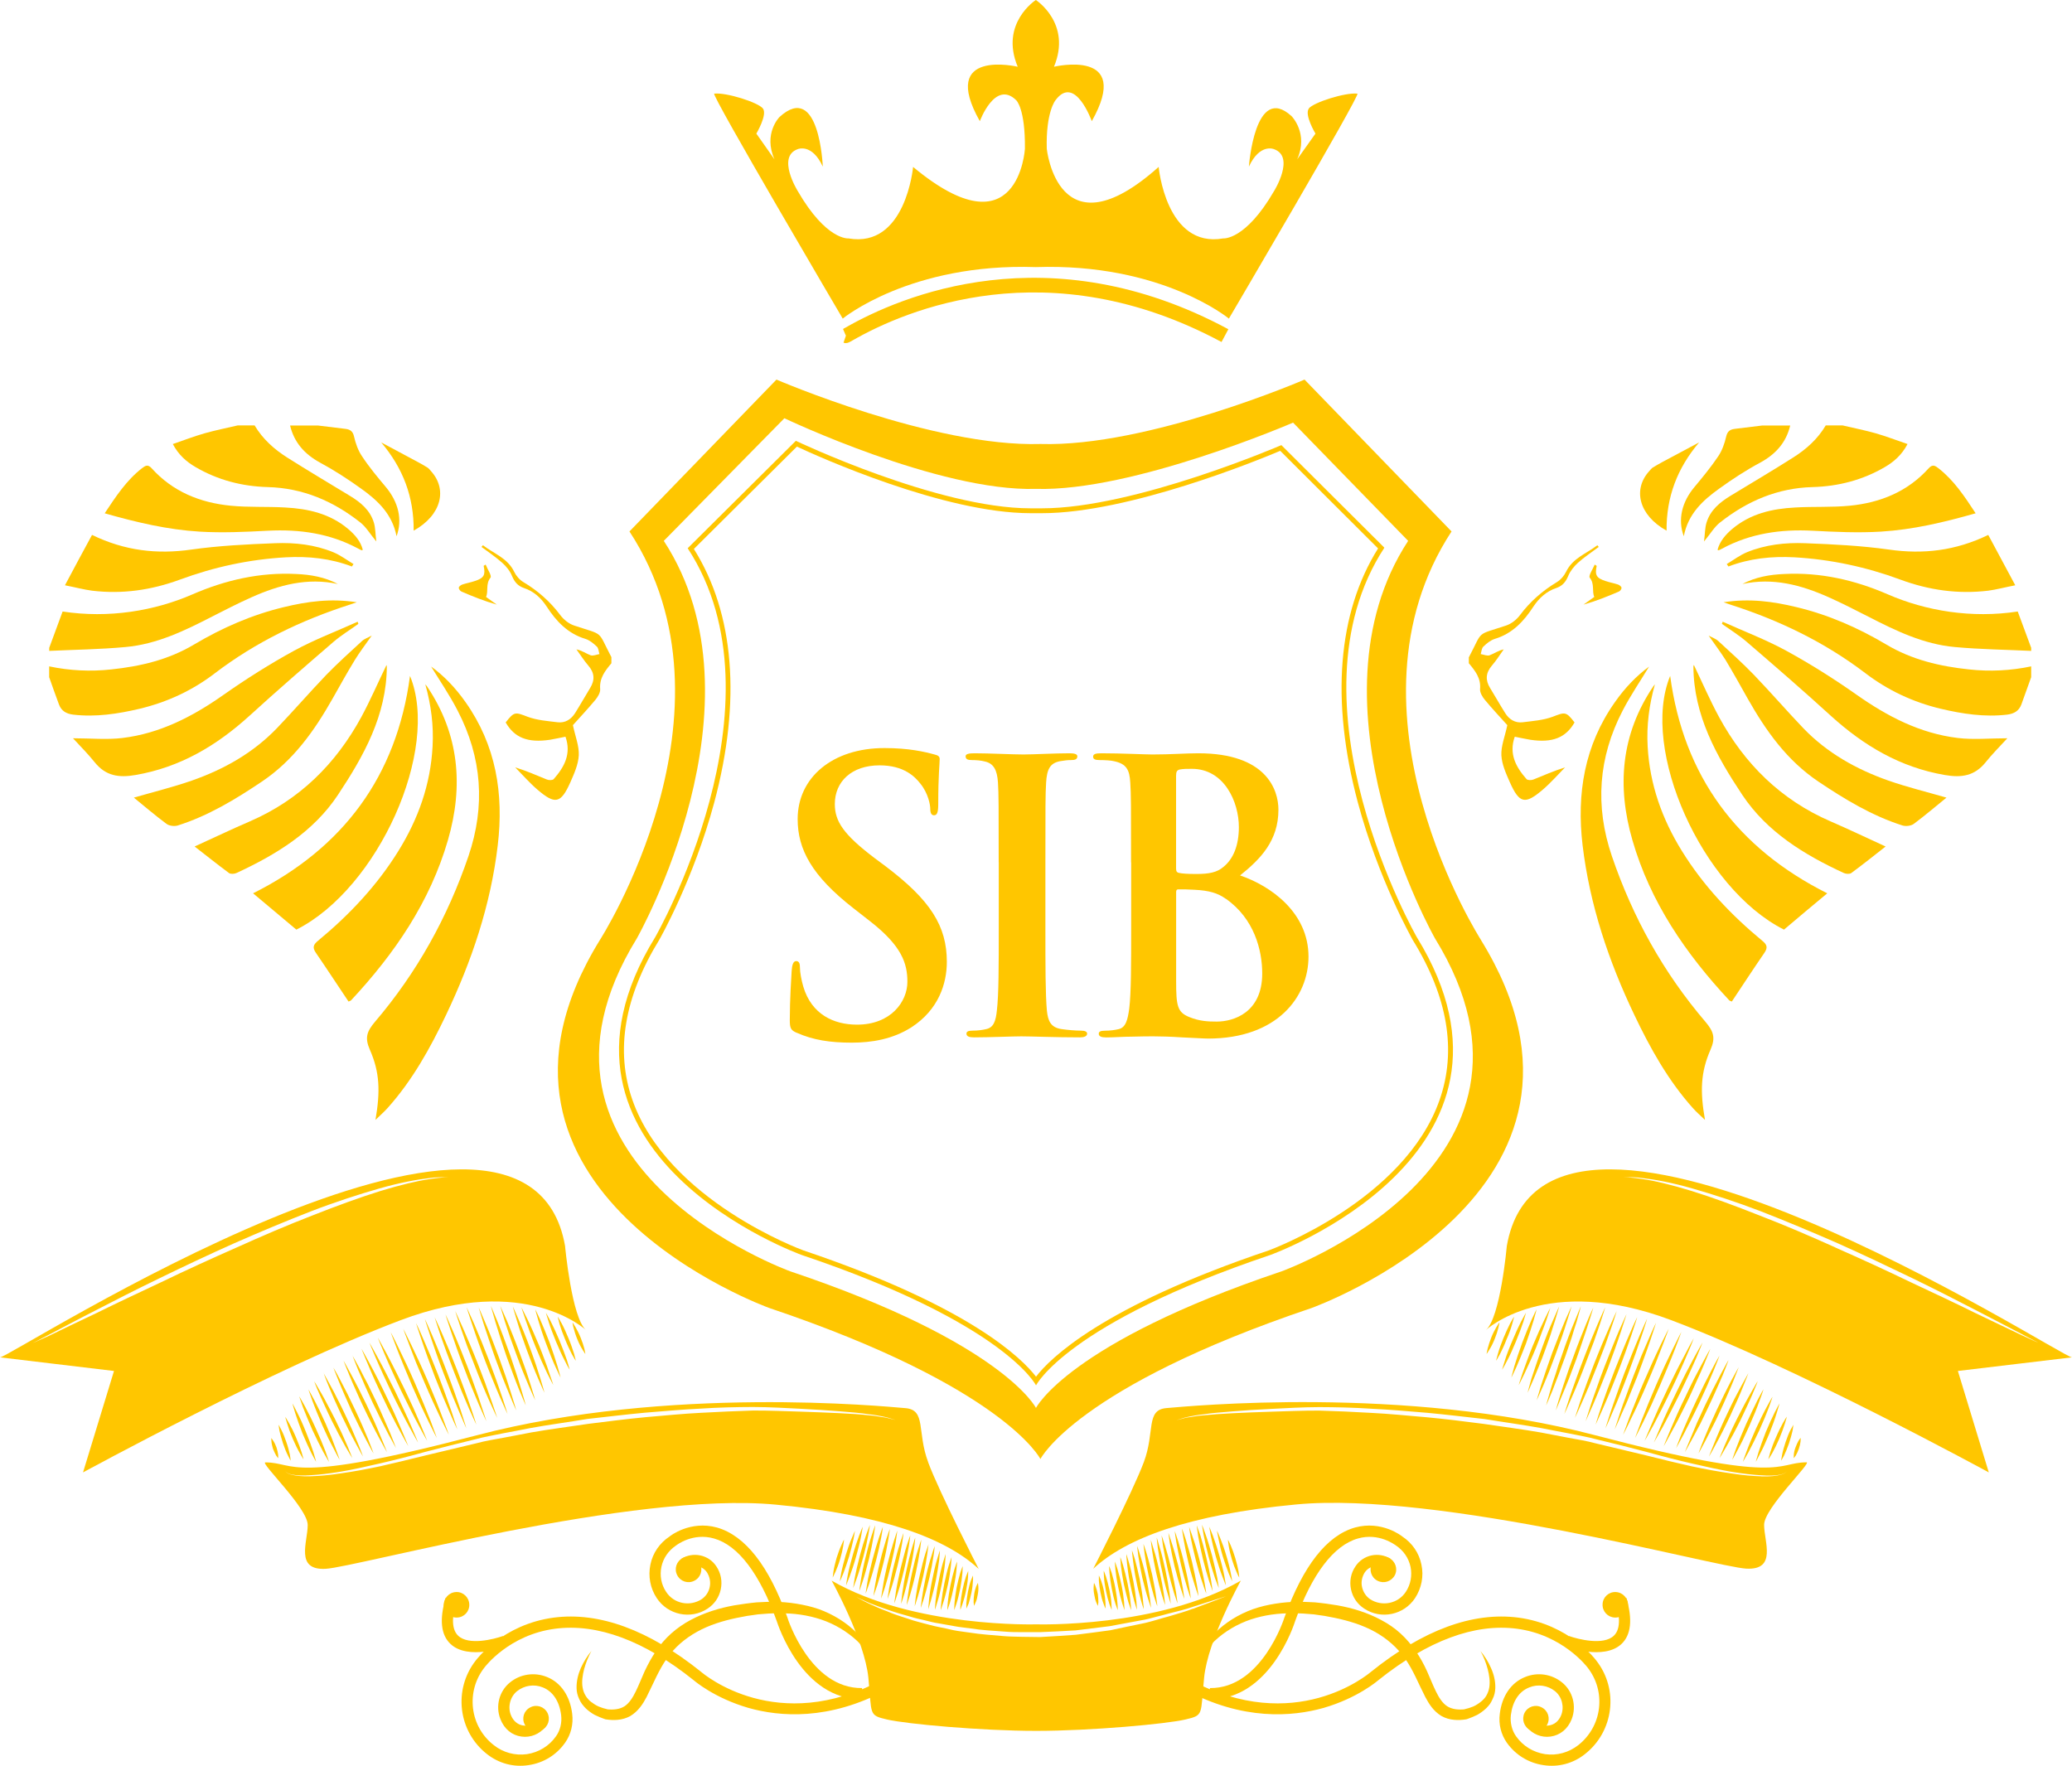 <?xml version="1.0" encoding="UTF-8"?>
<svg id="Layer_2" data-name="Layer 2" xmlns="http://www.w3.org/2000/svg" viewBox="0 0 345.17 294.19">
  <defs>
    <style>
      .cls-1, .cls-2 {
        fill: #ffc600;
        stroke-width: 0px;
      }

      .cls-2 {
        fill-rule: evenodd;
      }
    </style>
  </defs>
  <g id="Layer_1-2" data-name="Layer 1">
    <g>
      <g>
        <path class="cls-2" d="m338.37,112.82c-.55,1.53-1.08,3.04-1.64,4.56-.4,1.07-1.23,1.54-2.36,1.68-3.77.44-7.44-.12-11.08-.98-4.59-1.1-8.76-3.04-12.56-5.94-6.78-5.16-14.36-8.81-22.48-11.41-.26-.09-.53-.19-1.13-.39,4.35-.68,8.25-.13,12.11.8,5.33,1.27,10.31,3.45,15.02,6.25,4.26,2.54,8.93,3.63,13.78,4.14,3.48.38,6.92.21,10.34-.51v1.8Z"/>
        <path class="cls-2" d="m338.37,108.44c-4.24-.2-8.48-.25-12.71-.64-5.2-.46-9.87-2.72-14.45-5.08-2.18-1.11-4.35-2.23-6.58-3.22-4.57-2.04-9.29-3.31-14.37-2.2,2.18-1.16,4.54-1.57,6.96-1.67,6.04-.31,11.79,1.01,17.26,3.39,6.37,2.77,13.96,4.03,21.65,2.86.75,2.01,1.49,4.03,2.24,6.05v.51Z"/>
        <path class="cls-2" d="m306.97,70.88c1.82.43,3.66.79,5.47,1.3,1.75.5,3.45,1.16,5.33,1.8-.95,1.82-2.29,2.97-3.8,3.85-3.71,2.16-7.73,3.2-12.02,3.32-5.82.15-10.9,2.33-15.42,5.9-.94.74-1.58,1.86-2.66,3.16.16-1.24.14-2.23.41-3.12.63-2.1,2.23-3.41,4.02-4.5,3.47-2.11,6.98-4.18,10.41-6.36,2.19-1.38,4.1-3.09,5.44-5.36h2.83Z"/>
        <path class="cls-2" d="m244.71,109.48c2.42-4.59,1.06-3.55,6.21-5.27.87-.29,1.73-.98,2.29-1.73,1.69-2.27,3.76-4.06,6.18-5.52.61-.37,1.17-1.03,1.49-1.68,1.11-2.32,3.43-3.05,5.22-4.44.07.08.16.18.23.28-1.16.87-2.39,1.68-3.46,2.64-.66.6-1.28,1.36-1.62,2.19-.41.98-.94,1.65-1.97,2.01-1.63.54-2.84,1.62-3.82,3.08-1.58,2.44-3.5,4.52-6.44,5.4-.71.22-1.36.76-1.9,1.28-.3.26-.32.83-.45,1.25.5.09,1.08.35,1.49.2.75-.28,1.41-.78,2.34-.98-.65.91-1.23,1.85-1.96,2.69-1.04,1.21-1.13,2.42-.3,3.76.85,1.37,1.64,2.8,2.51,4.17.66,1.05,1.66,1.68,2.92,1.52,1.67-.21,3.41-.33,4.97-.91,2.07-.79,2.23-.92,3.66.94-1.47,2.56-3.68,3.43-7.35,2.89-.89-.14-1.75-.35-2.61-.51-1.01,2.85.19,5.05,1.96,7.06.19.21.81.21,1.15.07,1.71-.68,3.38-1.44,5.27-2.02-1.22,1.24-2.37,2.56-3.69,3.69-2.97,2.55-3.92,2.35-5.51-1.22-.63-1.43-1.33-2.97-1.41-4.49-.07-1.55.59-3.11.99-5.02-1.03-1.15-2.44-2.64-3.74-4.21-.42-.5-.84-1.22-.8-1.8.17-1.83-.83-3.05-1.87-4.3v-1.01Z"/>
        <path class="cls-2" d="m298.23,70.88c-.68,2.86-2.42,4.78-4.99,6.19-2.38,1.27-4.64,2.75-6.83,4.33-2.73,1.95-5.2,4.21-5.91,7.94-1.04-2.78-.32-5.72,1.8-8.23,1.37-1.64,2.73-3.3,3.93-5.08.65-.96,1.07-2.15,1.33-3.3.21-.9.66-1.18,1.44-1.28,1.54-.18,3.06-.37,4.58-.56h4.63Z"/>
        <path class="cls-2" d="m274.72,111.05c-1.39,2.31-3.06,4.74-4.41,7.35-4.04,7.8-4.64,15.85-1.79,24.24,3.47,10.18,8.6,19.42,15.57,27.58,1.36,1.61,1.74,2.66.86,4.66-1.66,3.79-1.75,6.97-.92,11.7-.83-.79-1.47-1.34-2.03-1.98-4.12-4.61-7.1-9.97-9.74-15.51-4.29-8.99-7.43-18.33-8.62-28.27-1.01-8.58.3-16.65,5.4-23.86,1.64-2.35,3.61-4.4,5.69-5.91Z"/>
        <path class="cls-2" d="m275.69,114.01c-.97,3.45-1.41,6.88-1.21,10.37.35,6.29,2.39,12.05,5.7,17.39,3.58,5.79,8.18,10.66,13.4,14.97.79.64.94,1.13.35,2-1.84,2.68-3.62,5.4-5.43,8.12-.21-.09-.35-.12-.42-.19-7.25-7.77-13.16-16.37-16.14-26.7-2.61-9-1.9-17.61,3.45-25.58.09-.14.21-.25.3-.38Z"/>
        <path class="cls-2" d="m278.23,112.61c2.24,16.71,11.16,28.69,26.17,36.22-2.46,2.04-4.84,4.04-7.21,6.05-13.67-6.88-24.01-30.03-18.96-42.27Z"/>
        <path class="cls-2" d="m286.98,103.58c3.53,1.6,7.19,2.98,10.58,4.83,4.04,2.21,7.97,4.69,11.75,7.35,5.13,3.61,10.56,6.43,16.83,7.19,2.59.32,5.25.05,8.26.05-1.3,1.41-2.53,2.64-3.61,3.99-1.82,2.27-4,2.62-6.8,2.13-7.43-1.27-13.51-4.89-18.99-9.86-4.59-4.19-9.29-8.26-14-12.31-1.28-1.11-2.75-2.01-4.15-3.01.04-.12.08-.24.13-.36Z"/>
        <path class="cls-2" d="m324.27,132.88c-1.77,1.44-3.58,2.98-5.44,4.37-.46.35-1.31.44-1.86.29-5.11-1.62-9.61-4.35-14.04-7.32-5.27-3.54-8.74-8.46-11.78-13.82-1.21-2.16-2.42-4.33-3.7-6.46-.84-1.33-1.8-2.59-2.81-4.05.61.34,1.2.53,1.62.92,2.01,1.85,4.05,3.68,5.94,5.64,2.8,2.92,5.43,5.96,8.21,8.87,3.96,4.12,8.85,6.86,14.18,8.73,3.12,1.09,6.36,1.88,9.68,2.84Z"/>
        <path class="cls-2" d="m329.1,85.52c-5.29,1.51-10.47,2.73-15.77,3.05-3.79.23-7.62.05-11.41-.15-5.27-.27-10.32.44-15.03,2.98-.19.11-.38.19-.57.28-.03.02-.07-.03-.2-.08.39-1.44,1.33-2.52,2.43-3.46,3.03-2.56,6.67-3.39,10.51-3.59,3.04-.18,6.08,0,9.11-.3,5.08-.5,9.63-2.35,13.13-6.24.66-.73,1.11-.39,1.62,0,2.58,2.01,4.35,4.69,6.2,7.51Z"/>
        <path class="cls-2" d="m282.18,110.79c1.4,2.92,2.67,5.86,4.19,8.67,4.26,7.83,10.31,13.8,18.57,17.38,3.05,1.32,6.05,2.76,9.18,4.19-1.92,1.51-3.79,3-5.73,4.43-.28.19-.9.15-1.25-.02-6.62-3.06-12.78-6.84-16.89-13-4.3-6.47-8.11-13.26-8.15-21.4,0-.08.05-.16.07-.24Z"/>
        <path class="cls-2" d="m287.65,93.98c1.11-.67,2.16-1.47,3.35-1.97,3.1-1.27,6.41-1.64,9.71-1.51,4.66.18,9.34.41,13.96,1.06,5.71.82,11.08.21,16.55-2.44,1.44,2.68,2.87,5.35,4.5,8.39-1.8.35-3.13.72-4.5.9-5.02.6-9.87-.08-14.63-1.84-5.68-2.1-11.6-3.38-17.67-3.72-3.76-.2-7.45.18-10.98,1.53-.09-.14-.19-.28-.28-.4Z"/>
        <path class="cls-2" d="m283.06,73.7c-3.64,4.28-5.48,9.11-5.43,14.71-4.67-2.6-5.65-6.92-2.86-9.95.18-.2.34-.41.54-.55.56-.35,1.11-.65,1.67-.96,2.02-1.09,4.05-2.17,6.08-3.25Z"/>
        <path class="cls-2" d="m265.99,94.27c-.33,1.53-.06,2.04,1.47,2.53.7.24,1.41.36,2.1.59.23.09.54.33.56.52.04.21-.21.54-.42.64-1.91.82-3.84,1.6-5.91,2.18.57-.39,1.14-.82,1.8-1.28-.43-.94.1-2.15-.76-3.21-.24-.32.52-1.43.83-2.18.1.07.21.14.32.21Z"/>
      </g>
      <g>
        <path class="cls-2" d="m8.19,112.82c.54,1.53,1.07,3.04,1.64,4.56.4,1.07,1.22,1.54,2.35,1.68,3.77.44,7.45-.12,11.09-.98,4.59-1.1,8.78-3.04,12.56-5.94,6.78-5.16,14.35-8.81,22.46-11.41.27-.09.53-.19,1.14-.39-4.34-.68-8.25-.13-12.1.8-5.33,1.27-10.32,3.45-15.02,6.25-4.27,2.54-8.94,3.63-13.78,4.14-3.47.38-6.92.21-10.34-.51v1.8Z"/>
        <path class="cls-2" d="m8.19,108.44c4.22-.2,8.48-.25,12.7-.64,5.22-.46,9.87-2.72,14.45-5.08,2.17-1.11,4.36-2.23,6.58-3.22,4.57-2.04,9.29-3.31,14.37-2.2-2.18-1.16-4.55-1.57-6.95-1.67-6.03-.31-11.8,1.01-17.27,3.39-6.37,2.77-13.95,4.03-21.64,2.86-.74,2.01-1.48,4.03-2.23,6.05v.51Z"/>
        <path class="cls-2" d="m39.58,70.88c-1.82.43-3.66.79-5.46,1.3-1.76.5-3.47,1.16-5.33,1.8.96,1.82,2.29,2.97,3.81,3.85,3.7,2.16,7.73,3.2,12,3.32,5.84.15,10.92,2.33,15.43,5.9.95.74,1.58,1.86,2.66,3.16-.16-1.24-.14-2.23-.4-3.12-.63-2.1-2.22-3.41-4.03-4.5-3.47-2.11-6.97-4.18-10.41-6.36-2.18-1.38-4.09-3.09-5.44-5.36h-2.83Z"/>
        <path class="cls-2" d="m101.85,109.48c-2.42-4.59-1.07-3.55-6.22-5.27-.87-.29-1.73-.98-2.29-1.73-1.7-2.27-3.74-4.06-6.18-5.52-.62-.37-1.18-1.03-1.49-1.68-1.11-2.32-3.43-3.05-5.22-4.44-.08.08-.15.18-.24.28,1.16.87,2.38,1.68,3.45,2.64.68.6,1.29,1.36,1.63,2.19.41.98.94,1.65,1.97,2.01,1.64.54,2.84,1.62,3.8,3.08,1.58,2.44,3.52,4.52,6.46,5.4.71.22,1.35.76,1.9,1.28.29.26.31.83.44,1.25-.49.09-1.06.35-1.48.2-.74-.28-1.4-.78-2.35-.98.65.91,1.25,1.85,1.97,2.69,1.05,1.21,1.13,2.42.3,3.76-.84,1.37-1.64,2.8-2.5,4.17-.67,1.05-1.66,1.68-2.92,1.52-1.68-.21-3.42-.33-4.97-.91-2.07-.79-2.23-.92-3.67.94,1.47,2.56,3.68,3.43,7.36,2.89.88-.14,1.74-.35,2.6-.51,1.01,2.85-.19,5.05-1.96,7.06-.18.21-.82.21-1.14.07-1.69-.68-3.37-1.44-5.27-2.02,1.22,1.24,2.37,2.56,3.68,3.69,2.97,2.55,3.92,2.35,5.51-1.22.63-1.43,1.32-2.97,1.4-4.49.07-1.55-.58-3.11-.98-5.02,1.03-1.15,2.43-2.64,3.74-4.21.41-.5.85-1.22.8-1.8-.15-1.83.83-3.05,1.87-4.3v-1.01Z"/>
        <path class="cls-2" d="m48.32,70.88c.69,2.86,2.42,4.78,4.99,6.19,2.36,1.27,4.64,2.75,6.84,4.33,2.73,1.95,5.19,4.21,5.91,7.94,1.03-2.78.3-5.72-1.81-8.23-1.38-1.64-2.76-3.3-3.93-5.08-.66-.96-1.08-2.15-1.34-3.3-.2-.9-.66-1.18-1.44-1.28-1.52-.18-3.06-.37-4.58-.56h-4.64Z"/>
        <path class="cls-2" d="m71.82,111.05c1.41,2.31,3.08,4.74,4.42,7.35,4.05,7.8,4.65,15.85,1.8,24.24-3.47,10.18-8.6,19.42-15.56,27.58-1.36,1.61-1.75,2.66-.87,4.66,1.67,3.79,1.75,6.97.94,11.7.81-.79,1.45-1.34,2.02-1.98,4.13-4.61,7.1-9.97,9.74-15.51,4.28-8.99,7.44-18.33,8.61-28.27,1.02-8.58-.28-16.65-5.38-23.86-1.65-2.35-3.61-4.4-5.72-5.91Z"/>
        <path class="cls-2" d="m70.85,114.01c.97,3.45,1.41,6.88,1.21,10.37-.33,6.29-2.38,12.05-5.69,17.39-3.58,5.79-8.19,10.66-13.4,14.97-.78.64-.95,1.13-.35,2,1.84,2.68,3.61,5.4,5.44,8.12.21-.09.34-.12.41-.19,7.25-7.77,13.15-16.37,16.15-26.7,2.61-9,1.89-17.61-3.46-25.58-.09-.14-.21-.25-.32-.38Z"/>
        <path class="cls-2" d="m68.3,112.61c-2.22,16.71-11.13,28.69-26.14,36.22,2.44,2.04,4.82,4.04,7.21,6.05,13.66-6.88,23.99-30.03,18.93-42.27Z"/>
        <path class="cls-2" d="m59.58,103.58c-3.54,1.6-7.2,2.98-10.59,4.83-4.04,2.21-7.96,4.69-11.75,7.35-5.13,3.61-10.57,6.43-16.83,7.19-2.59.32-5.26.05-8.25.05,1.3,1.41,2.53,2.64,3.61,3.99,1.82,2.27,3.99,2.62,6.8,2.13,7.42-1.27,13.51-4.89,18.98-9.86,4.59-4.19,9.29-8.26,13.99-12.31,1.29-1.11,2.77-2.01,4.16-3.01-.04-.12-.08-.24-.12-.36Z"/>
        <path class="cls-2" d="m22.29,132.88c1.77,1.44,3.56,2.98,5.44,4.37.45.35,1.31.44,1.85.29,5.11-1.62,9.62-4.35,14.04-7.32,5.27-3.54,8.74-8.46,11.78-13.82,1.22-2.16,2.42-4.33,3.72-6.46.82-1.33,1.79-2.59,2.81-4.05-.62.34-1.22.53-1.64.92-2.01,1.85-4.04,3.68-5.95,5.64-2.79,2.92-5.42,5.96-8.21,8.87-3.96,4.12-8.83,6.86-14.18,8.73-3.13,1.09-6.35,1.88-9.67,2.84Z"/>
        <path class="cls-2" d="m17.45,85.52c5.3,1.51,10.48,2.73,15.78,3.05,3.78.23,7.6.05,11.4-.15,5.28-.27,10.33.44,15.04,2.98.18.11.38.19.58.28.03.02.06-.03.19-.08-.37-1.44-1.32-2.52-2.43-3.46-3.02-2.56-6.67-3.39-10.5-3.59-3.03-.18-6.09,0-9.1-.3-5.09-.5-9.65-2.35-13.15-6.24-.65-.73-1.08-.39-1.61,0-2.58,2.01-4.34,4.69-6.21,7.51Z"/>
        <path class="cls-2" d="m64.39,110.79c-1.42,2.92-2.68,5.86-4.2,8.67-4.26,7.83-10.3,13.8-18.56,17.38-3.07,1.32-6.06,2.76-9.21,4.19,1.95,1.51,3.81,3,5.74,4.43.27.19.9.15,1.25-.02,6.6-3.06,12.79-6.84,16.88-13,4.29-6.47,8.11-13.26,8.15-21.4,0-.08-.04-.16-.05-.24Z"/>
        <path class="cls-2" d="m58.9,93.98c-1.11-.67-2.17-1.47-3.36-1.97-3.09-1.27-6.4-1.64-9.7-1.51-4.67.18-9.35.41-13.96,1.06-5.71.82-11.08.21-16.55-2.44-1.46,2.68-2.89,5.35-4.51,8.39,1.78.35,3.14.72,4.51.9,5.02.6,9.85-.08,14.63-1.84,5.68-2.1,11.58-3.38,17.67-3.72,3.76-.2,7.43.18,10.99,1.53.09-.14.19-.28.27-.4Z"/>
        <path class="cls-2" d="m63.5,73.7c3.63,4.28,5.47,9.11,5.41,14.71,4.68-2.6,5.65-6.92,2.86-9.95-.16-.2-.33-.41-.54-.55-.54-.35-1.1-.65-1.67-.96-2.03-1.09-4.05-2.17-6.07-3.25Z"/>
        <path class="cls-2" d="m80.57,94.27c.33,1.53.05,2.04-1.47,2.53-.7.24-1.42.36-2.1.59-.24.09-.56.33-.57.52-.02.21.22.54.43.64,1.9.82,3.84,1.6,5.9,2.18-.57-.39-1.15-.82-1.79-1.28.43-.94-.11-2.15.74-3.21.25-.32-.52-1.43-.81-2.18-.11.07-.22.14-.33.21Z"/>
      </g>
      <g>
        <path class="cls-1" d="m246.75,156.66s-24.53-38.14-4.94-68.12l-24.49-25.3s-26.1,11.27-43.99,10.73c-17.88.54-43.98-10.73-43.98-10.73l-24.49,25.3c19.61,29.98-4.96,68.12-4.96,68.12-25.77,41.89,28.26,61.26,28.26,61.26,39.18,13.2,45.16,25.16,45.16,25.16,0,0,5.99-11.97,45.17-25.16,0,0,54.04-19.37,28.25-61.26Zm-33.28,55.16c-35.46,11.92-40.89,22.75-40.89,22.75,0,0-5.43-10.83-40.9-22.75,0,0-48.91-17.59-25.59-55.48,0,0,22.22-39.09,4.49-66.23l20.09-20.43s25.73,12.26,41.91,11.77c16.17.49,42.83-11.04,42.83-11.04l19.17,19.7c-17.74,27.14,4.47,66.23,4.47,66.23,23.33,37.89-25.58,55.48-25.58,55.48Z"/>
        <path class="cls-1" d="m132.74,74.4c3.64,1.71,24.51,11.1,38.93,11.1.29,0,.61,0,.92,0,.34,0,.66,0,1,0,14.45,0,36.03-8.84,39.68-10.39l16.3,16.26c-6.72,10.73-7.9,25.33-3.39,42.25,3.46,12.95,9.1,22.83,9.15,22.96,5.86,9.49,7.36,18.46,4.49,26.67-5.87,16.79-28.25,24.99-28.45,25.07-27.87,9.38-36.49,18.05-38.78,21.04-2.3-2.99-10.91-11.66-38.76-21.04-.22-.08-22.6-8.28-28.48-25.07-2.87-8.21-1.35-17.18,4.49-26.7.06-.1,5.68-9.98,9.15-22.87,4.52-16.91,3.35-31.47-3.4-42.22l17.16-17.05m-.17-.97l-18.02,17.9c16.93,25.92-5.42,64.81-5.42,64.81-22.27,36.19,24.42,52.94,24.42,52.94,33.86,11.39,39.03,21.72,39.03,21.72,0,0,5.18-10.33,39.02-21.72,0,0,46.69-16.75,24.42-52.94,0,0-22.34-39.01-5.41-64.9l-17.16-17.09s-24.37,10.53-39.88,10.53h-1.91c-15.5,0-39.1-11.25-39.1-11.25h0Z"/>
        <g>
          <path class="cls-1" d="m218.04,18.08c-.79,1.04,1.1,4.18,1.1,4.18l-3.05,4.29c1.94-4.29-.92-7.19-.92-7.19-6.13-5.63-7.12,8.4-7.12,8.4,1.84-3.94,4.18-2.91,4.18-2.91,3.58,1.27.02,6.97.02,6.97-4.79,8.27-8.47,7.9-8.47,7.9-9.54,1.68-10.76-11.91-10.76-11.91-16.78,14.97-18.64-3.02-18.64-3.02-.17-6.17,1.46-8.1,1.46-8.1,3.25-4.36,6.04,3.5,6.04,3.5,6.87-12.2-6.3-9.07-6.3-9.07,3.01-7.24-3.02-11.12-3.02-11.12,0,0-6.05,3.88-3.02,11.12,0,0-13.19-3.12-6.31,9.07,0,0,2.55-6.93,6.05-3.5,0,0,1.53,1.33,1.46,8.1,0,0-1.05,17.65-18.63,3.02,0,0-1.22,13.58-10.77,11.91,0,0-3.67.37-8.45-7.9,0,0-3.56-5.7,0-6.97,0,0,2.36-1.04,4.18,2.91,0,0-.56-14.34-7.22-8.26,0,0-2.74,2.76-.83,7.05l-3.02-4.29s1.87-3.14,1.1-4.18c-.79-1.02-6.11-2.71-8.12-2.48-.6.08,21.41,37.48,21.41,37.48,0,0,11.25-9.29,32.17-8.58,20.92-.71,32.16,8.58,32.16,8.58,0,0,22.01-37.4,21.41-37.48-2-.23-7.32,1.46-8.11,2.48Z"/>
          <path class="cls-1" d="m140.91,57.17c-.13,0-.24-.04-.39-.08l.79-2.32-.4,1.15-.47-1.1c.05-.04.17-.13.36-.21,9.22-5.3,33.91-15.86,63.83.24l-1.14,2.13c-28.86-15.51-52.61-5.35-61.49-.25-.44.25-.74.43-1.1.43Z"/>
        </g>
        <g>
          <path class="cls-1" d="m45.19,239.57s.15.19.33.47c.2.29.4.71.54,1.11.14.42.23.86.28,1.22.02.34,0,.57,0,.57,0,0-.17-.19-.34-.45-.17-.32-.37-.72-.53-1.13-.12-.42-.23-.87-.25-1.21-.04-.34-.02-.58-.02-.58Z"/>
          <path class="cls-1" d="m46.4,237.35s.22.36.48.9c.27.51.57,1.25.82,2,.27.76.46,1.52.59,2.1.11.58.13,1,.13,1,0,0-.2-.33-.45-.86-.29-.54-.57-1.28-.83-2.03-.25-.76-.45-1.5-.59-2.1-.1-.6-.14-1.01-.14-1.01Z"/>
          <path class="cls-1" d="m47.5,236.04s.28.38.64,1.04c.36.63.8,1.51,1.17,2.4.39.89.72,1.8.94,2.49.21.7.32,1.17.32,1.17,0,0-.27-.41-.62-1.04-.38-.65-.79-1.5-1.18-2.4-.38-.88-.71-1.79-.92-2.49-.23-.71-.34-1.17-.34-1.17Z"/>
          <path class="cls-1" d="m48.71,233.81s.33.58.77,1.46c.46.88,1,2.08,1.48,3.29.5,1.21.96,2.46,1.25,3.38.3.97.45,1.6.45,1.6,0,0-.33-.55-.79-1.45-.43-.88-.98-2.08-1.48-3.28-.48-1.22-.92-2.47-1.22-3.41-.29-.95-.46-1.59-.46-1.59Z"/>
          <path class="cls-1" d="m49.87,232.68s.4.64.93,1.62c.53.99,1.21,2.34,1.81,3.69.62,1.35,1.2,2.74,1.6,3.79.39,1.06.6,1.78.6,1.78,0,0-.4-.63-.94-1.62-.52-.99-1.2-2.33-1.82-3.68-.61-1.39-1.17-2.75-1.58-3.8-.38-1.06-.61-1.77-.61-1.77Z"/>
          <path class="cls-1" d="m51.36,231.45s.41.69.97,1.76c.27.55.6,1.17.94,1.86.32.7.65,1.41.99,2.14.29.74.64,1.48.93,2.18.28.71.52,1.38.73,1.94.43,1.13.67,1.89.67,1.89,0,0-.42-.69-.96-1.78-.28-.53-.61-1.15-.94-1.82-.33-.67-.65-1.43-.99-2.16-.33-.75-.64-1.49-.92-2.18-.29-.69-.52-1.35-.75-1.92-.42-1.12-.66-1.91-.66-1.91Z"/>
          <path class="cls-1" d="m52.34,230.13s.49.75,1.15,1.93c.32.58.72,1.25,1.09,2.01.41.73.8,1.54,1.22,2.34.38.78.77,1.61,1.13,2.35.35.77.65,1.49.93,2.1.52,1.24.84,2.07.84,2.07,0,0-.48-.73-1.15-1.91-.32-.58-.7-1.27-1.1-2.02-.39-.74-.79-1.54-1.19-2.32-.39-.83-.79-1.62-1.12-2.38-.37-.76-.66-1.49-.95-2.09-.55-1.23-.85-2.08-.85-2.08Z"/>
          <path class="cls-1" d="m53.9,228.74s.48.85,1.16,2.12c.35.65.76,1.38,1.14,2.18.42.81.84,1.66,1.25,2.54.41.84.81,1.74,1.18,2.55.36.82.69,1.6.96,2.26.57,1.35.88,2.27.88,2.27,0,0-.51-.84-1.17-2.11-.34-.65-.75-1.38-1.15-2.18-.41-.81-.83-1.68-1.24-2.54-.4-.88-.8-1.75-1.18-2.58-.37-.82-.67-1.6-.97-2.28-.54-1.31-.85-2.24-.85-2.24Z"/>
          <path class="cls-1" d="m55.5,227.79s.53.86,1.22,2.19c.33.65.74,1.41,1.16,2.25.4.82.84,1.72,1.27,2.63.42.88.83,1.79,1.2,2.62.38.86.7,1.65,1,2.35.56,1.38.88,2.33.88,2.33,0,0-.51-.86-1.2-2.19-.32-.64-.75-1.43-1.16-2.25-.42-.82-.82-1.73-1.27-2.61-.39-.9-.82-1.8-1.18-2.65-.38-.86-.7-1.65-.99-2.34-.57-1.37-.91-2.32-.91-2.32Z"/>
          <path class="cls-1" d="m57.21,226.66s.54.92,1.27,2.3c.38.71.82,1.53,1.27,2.42.45.89.9,1.83,1.37,2.78.44.98.89,1.94,1.31,2.84.41.92.75,1.75,1.05,2.49.63,1.47.99,2.45.99,2.45,0,0-.54-.9-1.29-2.32-.35-.67-.82-1.51-1.24-2.38-.47-.9-.91-1.85-1.38-2.81-.44-.93-.9-1.92-1.29-2.83-.41-.89-.78-1.76-1.07-2.47-.62-1.47-.98-2.46-.98-2.46Z"/>
          <path class="cls-1" d="m58.7,225.82s.54.92,1.3,2.33c.35.73.79,1.55,1.26,2.43.44.93.89,1.87,1.36,2.82.45.97.9,1.94,1.29,2.86.41.91.77,1.76,1.09,2.49.6,1.48.97,2.51.97,2.51,0,0-.53-.94-1.29-2.35-.37-.72-.79-1.54-1.24-2.43-.45-.9-.91-1.84-1.37-2.81-.44-.98-.9-1.95-1.3-2.86-.4-.91-.74-1.79-1.08-2.5-.62-1.51-.98-2.5-.98-2.5Z"/>
          <path class="cls-1" d="m60.25,224.76s.57.97,1.36,2.45c.4.76.87,1.61,1.34,2.55.48.94.97,1.96,1.45,2.96.48,1.02.98,2.02,1.4,2.98.44.96.81,1.87,1.15,2.65.66,1.55,1.07,2.6,1.07,2.6,0,0-.57-.99-1.37-2.47-.41-.74-.87-1.6-1.34-2.55-.49-.94-.98-1.92-1.45-2.94-.48-1.03-.98-2.05-1.41-3-.44-.95-.8-1.86-1.14-2.64-.67-1.54-1.07-2.59-1.07-2.59Z"/>
          <path class="cls-1" d="m61.52,223.65s.59,1.01,1.42,2.54c.42.77.9,1.66,1.39,2.63.51.98,1,2.01,1.54,3.05.49,1.06,1,2.09,1.45,3.09.47.99.88,1.91,1.22,2.72.69,1.58,1.11,2.66,1.11,2.66,0,0-.58-.97-1.41-2.51-.41-.77-.9-1.67-1.39-2.63-.51-.96-1.02-2.01-1.53-3.05-.5-1.04-1.02-2.11-1.46-3.09-.46-.99-.86-1.91-1.21-2.7-.7-1.6-1.12-2.7-1.12-2.7Z"/>
          <path class="cls-1" d="m62.97,222.91s.6,1.04,1.44,2.62c.41.78.91,1.71,1.4,2.71.5.97,1.01,2.06,1.54,3.11.5,1.09,1.01,2.16,1.49,3.17.44,1.03.86,1.98,1.21,2.79.69,1.65,1.12,2.74,1.12,2.74,0,0-.6-1-1.43-2.58-.42-.8-.91-1.69-1.41-2.72-.5-.97-1.02-2.07-1.54-3.11-.51-1.09-1.02-2.16-1.47-3.18-.46-1.02-.89-1.96-1.23-2.8-.7-1.62-1.13-2.75-1.13-2.75Z"/>
          <path class="cls-1" d="m142.43,255.02s-.08.55-.24,1.38c-.18.8-.43,1.85-.74,2.92-.32,1.06-.69,2.11-.98,2.87-.3.75-.56,1.27-.56,1.27,0,0,.06-.57.22-1.36.16-.83.44-1.89.74-2.95.32-1.06.68-2.08,1.01-2.85.31-.78.56-1.28.56-1.28Z"/>
          <path class="cls-1" d="m140.6,256.52s-.03.42-.13,1.03c-.1.63-.28,1.43-.52,2.22-.23.78-.52,1.55-.77,2.1-.26.57-.46.96-.46.96,0,0,.03-.44.13-1.06.09-.6.29-1.4.51-2.19.24-.77.53-1.56.79-2.12.23-.57.44-.94.44-.94Z"/>
          <path class="cls-1" d="m143.73,254.32s-.08.62-.27,1.57c-.17.94-.49,2.18-.84,3.43-.34,1.22-.74,2.43-1.08,3.33-.35.9-.59,1.49-.59,1.49,0,0,.06-.65.25-1.58.18-.95.49-2.19.85-3.43.34-1.22.75-2.44,1.08-3.32.33-.9.61-1.49.61-1.49Z"/>
          <path class="cls-1" d="m144.92,254.06s-.08.66-.27,1.68c-.18,1-.48,2.32-.84,3.65-.35,1.31-.73,2.59-1.08,3.56-.34.98-.61,1.62-.61,1.62,0,0,.1-.69.27-1.69.19-1.01.49-2.33.84-3.66.34-1.3.74-2.6,1.08-3.57.33-.94.61-1.59.61-1.59Z"/>
          <path class="cls-1" d="m145.79,254.16s-.06.7-.25,1.76c-.17,1.03-.45,2.41-.78,3.8-.34,1.35-.7,2.7-1.04,3.72-.32,1-.58,1.65-.58,1.65,0,0,.08-.69.25-1.74.17-1.05.44-2.42.78-3.79.32-1.35.7-2.73,1.03-3.73.33-1.03.58-1.68.58-1.68Z"/>
          <path class="cls-1" d="m147.07,254.39s-.07.72-.28,1.8c-.19,1.04-.5,2.44-.86,3.82-.37,1.4-.78,2.77-1.11,3.79-.35,1.02-.62,1.69-.62,1.69,0,0,.09-.71.28-1.78.18-1.05.5-2.44.86-3.84.36-1.39.77-2.76,1.11-3.78.34-1.04.62-1.7.62-1.7Z"/>
          <path class="cls-1" d="m148.24,254.71s-.07.69-.26,1.78c-.18,1.06-.46,2.49-.8,3.88-.34,1.39-.73,2.8-1.06,3.81-.35,1.05-.62,1.73-.62,1.73,0,0,.1-.73.27-1.79.19-1.07.47-2.48.82-3.89.33-1.41.74-2.79,1.06-3.83.33-1.03.6-1.7.6-1.7Z"/>
          <path class="cls-1" d="m149.48,255.04s-.09.74-.25,1.8c-.17,1.08-.47,2.49-.8,3.9-.34,1.41-.72,2.82-1.04,3.85-.34,1.02-.61,1.74-.61,1.74,0,0,.08-.75.27-1.81.15-1.08.46-2.51.78-3.9.35-1.44.73-2.81,1.06-3.83.33-1.06.58-1.75.58-1.75Z"/>
          <path class="cls-1" d="m150.52,255.39s-.07.72-.24,1.75c-.18,1.06-.45,2.45-.79,3.83-.34,1.36-.71,2.74-1.04,3.74-.34,1.04-.6,1.69-.6,1.69,0,0,.1-.7.26-1.76.19-1.04.46-2.43.8-3.8.33-1.38.7-2.74,1.04-3.76.31-1.01.57-1.68.57-1.68Z"/>
          <path class="cls-1" d="m151.64,255.81s-.06.72-.24,1.81c-.19,1.06-.45,2.49-.79,3.92-.34,1.4-.7,2.81-1.05,3.86-.32,1.04-.58,1.73-.58,1.73,0,0,.08-.74.25-1.82.16-1.08.47-2.49.78-3.93.36-1.4.71-2.81,1.04-3.87.32-1.02.59-1.71.59-1.71Z"/>
          <path class="cls-1" d="m152.47,256.17s-.04.72-.19,1.76c-.14,1.06-.38,2.45-.7,3.81-.29,1.37-.63,2.76-.92,3.78-.29.99-.54,1.68-.54,1.68,0,0,.04-.71.19-1.77.14-1.05.38-2.43.69-3.8.29-1.39.63-2.75.93-3.77.3-1.03.54-1.69.54-1.69Z"/>
          <path class="cls-1" d="m153.47,256.52s-.06.71-.21,1.73c-.15,1.06-.41,2.42-.7,3.77-.3,1.37-.66,2.72-.96,3.72-.31,1.01-.55,1.65-.55,1.65,0,0,.05-.71.21-1.71.15-1.05.39-2.41.71-3.78.29-1.36.63-2.72.95-3.7.3-1.03.55-1.68.55-1.68Z"/>
          <path class="cls-1" d="m154.68,257.23s-.06.65-.2,1.64c-.14,1.01-.38,2.3-.66,3.6-.29,1.31-.63,2.59-.92,3.54-.29.97-.52,1.59-.52,1.59,0,0,.06-.66.19-1.65.15-.99.37-2.31.67-3.59.3-1.3.62-2.59.92-3.55.32-.96.54-1.58.54-1.58Z"/>
          <path class="cls-1" d="m155.71,257.59s-.04.67-.2,1.65c-.14.99-.38,2.29-.68,3.59-.29,1.27-.63,2.55-.92,3.51-.29.96-.53,1.55-.53,1.55,0,0,.07-.65.2-1.63.14-.99.38-2.28.66-3.57.29-1.31.63-2.58.95-3.53.27-.95.52-1.57.52-1.57Z"/>
          <path class="cls-1" d="m156.58,258.3s-.03.63-.12,1.57c-.12.93-.32,2.16-.56,3.42-.24,1.21-.55,2.41-.81,3.32-.26.92-.46,1.5-.46,1.5,0,0,.04-.63.13-1.56.1-.94.29-2.19.55-3.4.24-1.22.52-2.45.79-3.34.27-.92.48-1.51.48-1.51Z"/>
          <path class="cls-1" d="m157.53,258.91s0,.6-.1,1.51c-.08.86-.28,2.05-.49,3.19-.22,1.16-.48,2.34-.75,3.17-.23.86-.44,1.41-.44,1.41,0,0,.01-.59.1-1.49.1-.88.27-2.05.51-3.21.21-1.17.48-2.32.73-3.16.26-.85.44-1.43.44-1.43Z"/>
          <path class="cls-1" d="m158.52,259.42s-.02.59-.11,1.43c-.09.85-.25,1.96-.48,3.07-.24,1.08-.51,2.19-.77,3-.24.81-.45,1.34-.45,1.34,0,0,.02-.59.11-1.4.1-.87.29-1.98.5-3.07.24-1.11.49-2.2.74-3.01.26-.81.46-1.36.46-1.36Z"/>
          <path class="cls-1" d="m159.44,260.16s-.02.53-.1,1.3c-.06.77-.22,1.81-.43,2.82-.2,1-.44,2-.66,2.74-.24.75-.44,1.24-.44,1.24,0,0,0-.51.08-1.31.08-.76.23-1.78.44-2.81.2-1,.45-2,.68-2.76.23-.74.43-1.22.43-1.22Z"/>
          <path class="cls-1" d="m160.37,260.9s0,.48-.04,1.17c-.06.71-.19,1.64-.36,2.56-.19.92-.4,1.82-.63,2.53-.21.66-.37,1.09-.37,1.09,0,0-.02-.48.04-1.19.06-.68.18-1.62.35-2.54.19-.94.42-1.84.62-2.52.22-.66.4-1.11.4-1.11Z"/>
          <path class="cls-1" d="m161.29,261.69s.02.41-.03,1.06c-.04.61-.16,1.43-.33,2.25-.16.82-.38,1.62-.59,2.23-.2.59-.36.97-.36.97,0,0-.02-.42.02-1.03.06-.62.18-1.46.34-2.28.16-.81.38-1.62.58-2.23.22-.59.38-.97.38-.97Z"/>
          <path class="cls-1" d="m162.08,262.48s.04.39,0,.91c-.03.54-.09,1.22-.24,1.92-.14.68-.31,1.35-.48,1.86-.21.5-.38.83-.38.83,0,0,0-.37,0-.9.05-.52.14-1.22.27-1.92.13-.67.31-1.37.49-1.86.2-.48.34-.83.34-.83Z"/>
          <path class="cls-1" d="m162.91,263.73s.05.25.07.62c.03.37,0,.85-.1,1.33-.07.47-.19.94-.35,1.27-.13.35-.27.59-.27.59,0,0-.04-.26-.07-.62-.01-.38.03-.87.1-1.34.07-.47.21-.95.33-1.28.16-.36.28-.57.28-.57Z"/>
          <path class="cls-1" d="m65.08,221.94s.58,1.06,1.36,2.7c.39.8.85,1.76,1.32,2.76.49,1.04.97,2.14,1.45,3.23.47,1.13.95,2.22,1.37,3.25.43,1.05.82,2.04,1.16,2.87.64,1.69,1.03,2.83,1.03,2.83,0,0-.58-1.06-1.36-2.69-.39-.82-.85-1.75-1.33-2.8-.45-1.01-.95-2.11-1.43-3.21-.47-1.1-.94-2.23-1.36-3.25-.44-1.04-.81-2.03-1.15-2.87-.66-1.69-1.06-2.82-1.06-2.82Z"/>
          <path class="cls-1" d="m92.93,219.38s.26.41.62,1.08c.36.66.77,1.56,1.14,2.47.4.94.7,1.85.93,2.57.21.72.3,1.22.3,1.22,0,0-.28-.42-.64-1.08-.34-.67-.77-1.55-1.13-2.47-.39-.92-.72-1.84-.93-2.56-.2-.72-.3-1.22-.3-1.22Z"/>
          <path class="cls-1" d="m95.38,220.33s.21.3.49.78c.27.45.59,1.08.85,1.73.27.66.49,1.33.63,1.87.12.51.16.88.16.88,0,0-.21-.3-.49-.77-.28-.44-.6-1.08-.86-1.73-.27-.66-.47-1.31-.61-1.85-.15-.51-.17-.9-.17-.9Z"/>
          <path class="cls-1" d="m90.94,218.7s.33.57.79,1.42c.44.87.98,2.04,1.47,3.21.48,1.18.95,2.4,1.26,3.32.29.93.44,1.55.44,1.55,0,0-.35-.54-.78-1.43-.45-.85-.99-2.02-1.48-3.21-.48-1.18-.95-2.38-1.23-3.31-.3-.91-.47-1.55-.47-1.55Z"/>
          <path class="cls-1" d="m89.16,218.13s.35.66.82,1.7c.47,1.06,1.04,2.45,1.58,3.86.51,1.44,1,2.87,1.32,3.96.32,1.1.51,1.87.51,1.87,0,0-.36-.7-.83-1.74-.48-1.03-1.04-2.45-1.57-3.88-.54-1.42-1.01-2.85-1.33-3.95-.32-1.09-.5-1.82-.5-1.82Z"/>
          <path class="cls-1" d="m86.88,217.84s.41.78.98,1.94c.29.6.61,1.28.93,2.02.34.76.67,1.56,1.02,2.37.32.81.64,1.62.92,2.39.3.78.55,1.5.75,2.12.44,1.23.69,2.07.69,2.07,0,0-.42-.76-1-1.93-.27-.59-.61-1.3-.95-2.05-.32-.75-.66-1.55-.99-2.35-.33-.83-.65-1.63-.93-2.41-.28-.75-.54-1.49-.75-2.1-.44-1.24-.68-2.08-.68-2.08Z"/>
          <path class="cls-1" d="m85.43,217.67s.41.86.97,2.19c.27.67.61,1.41.94,2.25.34.84.68,1.72,1.01,2.63.31.9.65,1.77.93,2.63.28.86.53,1.66.75,2.33.43,1.39.67,2.33.67,2.33,0,0-.43-.89-.99-2.2-.28-.67-.62-1.43-.93-2.25-.33-.85-.68-1.73-1.01-2.63-.32-.9-.65-1.8-.93-2.63-.3-.84-.52-1.65-.75-2.36-.42-1.34-.66-2.29-.66-2.29Z"/>
          <path class="cls-1" d="m83.35,217.61s.44.95,1.08,2.39c.29.75.67,1.57,1.01,2.48.37.92.74,1.89,1.11,2.88.35.99.71,1.97,1.04,2.89.31.9.59,1.78.82,2.52.48,1.52.75,2.52.75,2.52,0,0-.45-.96-1.07-2.4-.28-.72-.68-1.57-1.03-2.48-.36-.91-.72-1.88-1.08-2.85-.36-.99-.73-1.97-1.05-2.89-.31-.92-.59-1.8-.84-2.56-.46-1.49-.75-2.51-.75-2.51Z"/>
          <path class="cls-1" d="m81.79,217.61s.46,1.02,1.08,2.54c.29.76.66,1.65,1.01,2.61.36.97.74,1.99,1.11,3.03.35,1.04.71,2.08,1.02,3.05.33.98.59,1.9.83,2.68.49,1.58.75,2.63.75,2.63,0,0-.44-.99-1.07-2.5-.29-.78-.68-1.67-1.02-2.63-.36-.97-.73-1.98-1.11-3.02-.35-1.04-.71-2.08-1.02-3.05-.31-.98-.59-1.91-.84-2.69-.46-1.57-.75-2.65-.75-2.65Z"/>
          <path class="cls-1" d="m79.75,217.84s.48,1.03,1.13,2.61c.34.79.72,1.73,1.1,2.71.38.99.79,2.06,1.19,3.14.38,1.07.76,2.14,1.12,3.16.33,1.01.63,1.95.89,2.78.52,1.61.82,2.74.82,2.74,0,0-.49-1.04-1.13-2.64-.31-.81-.72-1.71-1.1-2.71-.38-1.01-.79-2.05-1.19-3.14-.37-1.06-.76-2.13-1.09-3.16-.34-.99-.66-1.94-.92-2.76-.51-1.62-.82-2.73-.82-2.73Z"/>
          <path class="cls-1" d="m77.75,217.84s.51,1.07,1.23,2.7c.34.83.75,1.78,1.18,2.82.41,1.03.84,2.14,1.28,3.23.4,1.13.84,2.23,1.21,3.28.38,1.05.7,2.03,1,2.87.57,1.7.9,2.84.9,2.84,0,0-.51-1.07-1.22-2.7-.35-.82-.76-1.76-1.18-2.82-.44-1.03-.86-2.14-1.3-3.25-.41-1.1-.83-2.21-1.2-3.26-.38-1.05-.7-2.04-.99-2.88-.58-1.7-.92-2.83-.92-2.83Z"/>
          <path class="cls-1" d="m75.81,218.37s.53,1.1,1.25,2.75c.34.82.78,1.77,1.21,2.81.44,1.04.88,2.15,1.32,3.25.43,1.13.87,2.24,1.26,3.3.37,1.04.73,2.05,1.02,2.9.59,1.69.96,2.84.96,2.84,0,0-.54-1.08-1.27-2.72-.37-.83-.79-1.77-1.22-2.82-.44-1.05-.88-2.15-1.31-3.28-.43-1.1-.87-2.22-1.26-3.26-.37-1.06-.72-2.06-1.02-2.9-.59-1.7-.93-2.87-.93-2.87Z"/>
          <path class="cls-1" d="m74.21,218.98s.52,1.08,1.22,2.72c.35.82.77,1.78,1.18,2.81.41,1.05.85,2.18,1.29,3.26.42,1.11.85,2.24,1.21,3.3.39,1.03.71,2.02.99,2.88.58,1.7.92,2.84.92,2.84,0,0-.51-1.09-1.22-2.71-.34-.84-.77-1.79-1.18-2.84-.43-1.02-.86-2.13-1.28-3.25-.43-1.11-.85-2.22-1.22-3.27-.37-1.06-.71-2.04-.99-2.88-.59-1.72-.92-2.86-.92-2.86Z"/>
          <path class="cls-1" d="m72.42,219.49s.54,1.08,1.24,2.72c.35.83.77,1.8,1.21,2.84.42,1.02.86,2.14,1.3,3.27.41,1.11.85,2.23,1.23,3.28.39,1.05.73,2.05,1.03,2.9.57,1.7.93,2.86.93,2.86,0,0-.53-1.08-1.25-2.72-.35-.85-.78-1.8-1.2-2.83-.42-1.05-.86-2.17-1.29-3.28-.42-1.11-.86-2.25-1.24-3.27-.4-1.07-.72-2.06-1.04-2.9-.58-1.73-.92-2.86-.92-2.86Z"/>
          <path class="cls-1" d="m70.77,219.73s.54,1.12,1.25,2.79c.36.85.78,1.85,1.2,2.88.43,1.08.88,2.22,1.3,3.34.44,1.13.86,2.3,1.24,3.35.39,1.08.71,2.1,1.02,2.96.57,1.73.91,2.93.91,2.93,0,0-.51-1.12-1.21-2.79-.37-.86-.77-1.82-1.21-2.9-.43-1.08-.86-2.19-1.31-3.33-.43-1.14-.87-2.27-1.24-3.36-.39-1.08-.7-2.09-1.02-2.96-.58-1.73-.93-2.91-.93-2.91Z"/>
          <path class="cls-1" d="m69.28,220.38s.55,1.06,1.24,2.71c.35.82.77,1.77,1.2,2.81.42,1.04.86,2.15,1.3,3.24.42,1.11.85,2.24,1.23,3.3.38,1.03.72,2.01,1.02,2.86.56,1.71.92,2.85.92,2.85,0,0-.54-1.08-1.24-2.73-.36-.82-.77-1.77-1.2-2.81-.42-1.01-.86-2.14-1.3-3.22-.42-1.13-.84-2.25-1.23-3.3-.38-1.03-.7-2.02-1-2.86-.58-1.69-.93-2.85-.93-2.85Z"/>
          <path class="cls-1" d="m67.17,221.37s.57,1.07,1.35,2.71c.39.81.84,1.75,1.31,2.77.49,1.05.95,2.14,1.44,3.24.47,1.1.93,2.22,1.36,3.27.42,1.04.8,2.01,1.11,2.86.65,1.7,1.04,2.82,1.04,2.82,0,0-.57-1.06-1.35-2.69-.38-.81-.83-1.76-1.3-2.79-.46-1.03-.95-2.12-1.42-3.23-.47-1.12-.94-2.22-1.37-3.25-.42-1.05-.78-2.03-1.12-2.9-.65-1.67-1.05-2.81-1.05-2.81Z"/>
          <path class="cls-1" d="m177.31,280.2s-.04.1-.08.16c-.04.08-.11.14-.18.14-.08,0-.15-.05-.18-.14-.05-.06-.1-.16-.1-.16,0,0,.05-.12.1-.18.03-.08.09-.14.18-.14.08,0,.14.06.18.14.04.06.08.18.08.18Z"/>
        </g>
        <path class="cls-1" d="m94.13,207.57C87.61,170.37,1.38,226.44,0,226.14l18.99,2.27-5.16,16.9s32.03-17.48,52.91-25.36c20.88-7.89,30.92,1.68,30.92,1.68-2.42-1.97-3.53-14.06-3.53-14.06Zm-20.2-11.41c-.54.06-1.33.11-2.35.28-2.02.29-4.89.97-8.22,1.99-3.35,1.04-7.21,2.45-11.31,4.07-4.09,1.58-8.38,3.42-12.66,5.35-4.29,1.89-8.55,3.84-12.5,5.75-3.97,1.86-7.68,3.61-10.83,5.17-3.19,1.51-5.83,2.77-7.66,3.67-.95.44-1.68.75-2.19.99-.48.23-.79.3-.79.3,0,0,.31-.09.78-.34.48-.27,1.2-.63,2.12-1.11,1.82-.94,4.39-2.33,7.52-3.92,3.13-1.62,6.78-3.49,10.75-5.41,3.95-1.92,8.19-3.93,12.48-5.84,4.29-1.89,8.62-3.7,12.74-5.3,4.1-1.58,8.03-2.85,11.4-3.81,3.4-.97,6.3-1.49,8.35-1.73,1.02-.14,1.83-.14,2.37-.15.56,0,.85,0,.85,0,0,0-.3,0-.85.03Z"/>
        <path class="cls-1" d="m154.63,243.63c-1.92-5.1-.29-8.76-3.82-9.03-3.5-.29-39.48-3.84-71.33,4.51-31.83,8.36-30.11,4.53-35.27,4.53-.98,0,7.05,7.59,7.05,10.43s-2.16,7.58,3,7.3c5.13-.28,51.27-12.96,74.99-10.69,17.92,1.69,28.34,5.65,33.79,10.71,0,0-6.53-12.69-8.41-17.74Zm-6.53-7.31c-.36-.13-.83-.19-1.36-.26-.53-.09-1.15-.21-1.87-.25-1.38-.16-3.1-.28-5.06-.37-1.96-.1-4.17-.17-6.59-.26-2.4-.07-5.03-.19-7.78-.18-2.75.09-5.65.21-8.67.38-3.02.15-6.1.46-9.25.73-3.16.3-6.33.71-9.53,1.11-3.18.48-6.37.88-9.49,1.43-1.55.32-3.09.58-4.61.88-1.53.28-3.03.52-4.51.92-2.93.7-5.76,1.37-8.45,2.02-2.68.67-5.23,1.28-7.61,1.82-2.35.5-4.54.9-6.48,1.17-1.94.3-3.65.45-5.07.49-1.42.05-2.53-.07-3.27-.28-.76-.19-1-.58-.96-.58-.04,0,.22.38.99.55.72.17,1.82.24,3.23.13,1.4-.07,3.11-.27,5.02-.59,1.95-.33,4.1-.81,6.44-1.35,2.36-.54,4.88-1.18,7.54-1.92,2.71-.72,5.55-1.41,8.46-2.13,1.47-.41,3-.64,4.51-.97,1.53-.29,3.08-.57,4.63-.89,3.13-.57,6.32-.98,9.5-1.52,3.22-.35,6.42-.75,9.57-1.04,3.17-.25,6.29-.54,9.31-.68,3.01-.2,5.94-.26,8.7-.27,2.8.01,5.4.17,7.81.29,2.41.12,4.63.27,6.57.42,1.97.15,3.66.3,5.05.52.71.05,1.33.2,1.88.29.54.12.98.18,1.35.32.74.22,1.11.33,1.11.33,0,0-.4-.09-1.12-.27Z"/>
        <g>
          <g>
            <path class="cls-1" d="m202.73,255.02s.26.5.56,1.28c.32.77.68,1.78.99,2.85.33,1.06.6,2.12.75,2.95.18.79.23,1.36.23,1.36,0,0-.24-.52-.55-1.27-.3-.76-.68-1.82-1-2.87-.32-1.06-.57-2.12-.72-2.92-.18-.83-.26-1.38-.26-1.38Z"/>
            <path class="cls-1" d="m204.56,256.52s.21.36.46.94c.24.56.53,1.35.76,2.12.24.79.42,1.59.54,2.19.09.61.13,1.06.13,1.06,0,0-.24-.38-.47-.96-.25-.55-.54-1.32-.77-2.1-.24-.79-.43-1.59-.52-2.22-.11-.6-.13-1.03-.13-1.03Z"/>
            <path class="cls-1" d="m201.43,254.32s.26.58.61,1.49c.32.89.74,2.1,1.08,3.32.34,1.24.67,2.48.84,3.43.18.93.26,1.58.26,1.58,0,0-.25-.58-.59-1.49-.35-.9-.73-2.11-1.09-3.33-.33-1.25-.65-2.49-.84-3.43-.17-.95-.26-1.57-.26-1.57Z"/>
            <path class="cls-1" d="m200.25,254.06s.27.65.59,1.59c.35.97.74,2.27,1.09,3.57.34,1.33.64,2.65.85,3.66.18,1,.25,1.69.25,1.69,0,0-.25-.64-.62-1.62-.32-.97-.72-2.25-1.06-3.56-.35-1.33-.65-2.64-.84-3.65-.19-1.02-.27-1.68-.27-1.68Z"/>
            <path class="cls-1" d="m199.37,254.16s.24.65.61,1.68c.3,1,.67,2.38.99,3.73.33,1.37.61,2.75.79,3.79.17,1.05.26,1.74.26,1.74,0,0-.26-.64-.59-1.65-.33-1.03-.71-2.38-1.04-3.72-.33-1.39-.62-2.77-.79-3.8-.16-1.06-.24-1.76-.24-1.76Z"/>
            <path class="cls-1" d="m198.09,254.39s.27.66.6,1.7c.37,1.02.78,2.39,1.13,3.78.34,1.4.67,2.79.85,3.84.2,1.07.28,1.78.28,1.78,0,0-.28-.67-.6-1.69-.36-1.01-.76-2.38-1.12-3.79-.35-1.38-.66-2.78-.87-3.82-.17-1.08-.27-1.8-.27-1.8Z"/>
            <path class="cls-1" d="m196.91,254.71s.28.66.6,1.7c.32,1.04.73,2.42,1.07,3.83.33,1.41.63,2.83.82,3.89.19,1.06.25,1.79.25,1.79,0,0-.27-.68-.59-1.73-.33-1.01-.75-2.42-1.08-3.81-.33-1.4-.62-2.83-.8-3.88-.19-1.09-.28-1.78-.28-1.78Z"/>
            <path class="cls-1" d="m195.68,255.04s.26.69.6,1.75c.31,1.02.7,2.39,1.04,3.83.33,1.39.63,2.82.8,3.9.19,1.06.25,1.81.25,1.81,0,0-.27-.71-.58-1.74-.32-1.04-.7-2.44-1.04-3.85-.33-1.41-.62-2.82-.81-3.9-.17-1.06-.25-1.8-.25-1.8Z"/>
            <path class="cls-1" d="m194.64,255.39s.25.67.56,1.68c.34,1.02.72,2.38,1.08,3.76.31,1.37.59,2.76.77,3.8.17,1.06.25,1.76.25,1.76,0,0-.25-.65-.58-1.69-.32-1-.71-2.38-1.05-3.74-.32-1.38-.61-2.76-.79-3.83-.16-1.04-.24-1.75-.24-1.75Z"/>
            <path class="cls-1" d="m193.5,255.81s.27.68.59,1.71c.32,1.06.71,2.47,1.04,3.87.33,1.44.62,2.85.79,3.93.17,1.08.24,1.82.24,1.82,0,0-.24-.68-.58-1.73-.32-1.05-.7-2.46-1.03-3.86-.32-1.42-.6-2.85-.8-3.92-.16-1.09-.25-1.81-.25-1.81Z"/>
            <path class="cls-1" d="m192.69,256.17s.24.66.52,1.69c.31,1.02.64,2.38.94,3.77.3,1.38.54,2.76.68,3.8.14,1.06.2,1.77.2,1.77,0,0-.22-.68-.51-1.68-.32-1.02-.66-2.41-.94-3.78-.32-1.37-.54-2.76-.7-3.81-.13-1.04-.19-1.76-.19-1.76Z"/>
            <path class="cls-1" d="m191.69,256.52s.23.65.53,1.68c.33.98.66,2.34.96,3.7.32,1.37.57,2.73.72,3.78.14,1,.2,1.71.2,1.71,0,0-.25-.64-.55-1.65-.3-1-.64-2.36-.95-3.72-.29-1.35-.54-2.7-.69-3.77-.15-1.02-.21-1.73-.21-1.73Z"/>
            <path class="cls-1" d="m190.48,257.23s.26.62.53,1.58c.3.95.62,2.25.93,3.55.26,1.29.53,2.6.65,3.59.15.99.21,1.65.21,1.65,0,0-.25-.62-.55-1.59-.28-.95-.61-2.23-.91-3.54-.29-1.3-.52-2.59-.66-3.6-.13-.99-.2-1.64-.2-1.64Z"/>
            <path class="cls-1" d="m189.45,257.59s.22.62.51,1.57c.3.95.65,2.22.95,3.53.27,1.29.51,2.58.65,3.57.13.98.2,1.63.2,1.63,0,0-.24-.6-.52-1.55-.31-.96-.64-2.24-.95-3.51-.28-1.3-.52-2.6-.66-3.59-.14-.98-.19-1.65-.19-1.65Z"/>
            <path class="cls-1" d="m188.57,258.3s.23.59.5,1.51c.25.89.54,2.12.8,3.34.22,1.21.44,2.47.53,3.4.1.93.14,1.56.14,1.56,0,0-.23-.58-.47-1.5-.26-.9-.56-2.11-.79-3.32-.27-1.26-.44-2.49-.55-3.42-.13-.94-.16-1.57-.16-1.57Z"/>
            <path class="cls-1" d="m187.63,258.91s.21.58.44,1.43c.25.84.52,1.99.74,3.16.21,1.15.39,2.33.49,3.21.07.9.11,1.49.11,1.49,0,0-.21-.55-.45-1.41-.24-.83-.51-2.01-.74-3.17-.23-1.14-.39-2.34-.48-3.19-.1-.91-.11-1.51-.11-1.51Z"/>
            <path class="cls-1" d="m186.63,259.42s.21.55.46,1.36c.23.81.51,1.9.75,3.01.23,1.1.41,2.21.48,3.07.11.81.11,1.4.11,1.4,0,0-.19-.53-.46-1.34-.23-.82-.5-1.92-.75-3-.22-1.11-.39-2.22-.49-3.07-.09-.84-.1-1.43-.1-1.43Z"/>
            <path class="cls-1" d="m185.73,260.16s.19.48.42,1.22c.23.76.48,1.76.69,2.76.21,1.02.35,2.05.42,2.81.06.8.06,1.31.06,1.31,0,0-.17-.5-.4-1.24-.23-.74-.48-1.75-.67-2.74-.21-1.01-.36-2.05-.44-2.82-.07-.78-.08-1.3-.08-1.3Z"/>
            <path class="cls-1" d="m184.77,260.9s.2.44.41,1.11c.2.68.44,1.59.61,2.52.17.92.31,1.85.36,2.54.07.71.05,1.19.05,1.19,0,0-.17-.43-.39-1.09-.23-.71-.43-1.61-.61-2.53-.18-.93-.3-1.85-.37-2.56-.06-.7-.06-1.17-.06-1.17Z"/>
            <path class="cls-1" d="m183.87,261.69s.17.37.37.97c.2.61.41,1.42.58,2.23.16.82.3,1.66.33,2.28.04.61.04,1.03.04,1.03,0,0-.18-.37-.38-.97-.2-.61-.41-1.41-.58-2.23-.16-.82-.29-1.64-.32-2.25-.05-.65-.04-1.06-.04-1.06Z"/>
            <path class="cls-1" d="m183.06,262.48s.17.35.36.83c.17.49.38,1.19.5,1.86.13.7.22,1.4.24,1.92.03.53,0,.9,0,.9,0,0-.17-.33-.33-.83-.2-.5-.37-1.17-.51-1.86-.13-.7-.23-1.39-.26-1.92-.01-.52,0-.91,0-.91Z"/>
            <path class="cls-1" d="m182.25,263.73s.15.21.26.57c.14.34.27.81.37,1.28.06.47.1.96.1,1.34-.04.37-.08.62-.08.62,0,0-.15-.24-.28-.59-.14-.33-.26-.8-.33-1.27-.1-.48-.13-.96-.1-1.33.01-.37.06-.62.06-.62Z"/>
          </g>
          <g>
            <path class="cls-1" d="m299.97,239.57s.01.24-.02.58c-.03.35-.13.79-.28,1.21-.14.41-.33.81-.51,1.13-.19.28-.35.45-.35.45,0,0,0-.23.02-.57.02-.36.12-.79.28-1.22.15-.4.33-.82.5-1.11.18-.29.35-.47.35-.47Z"/>
            <path class="cls-1" d="m298.76,237.35s-.04.41-.14,1.01c-.14.6-.34,1.34-.59,2.1-.26.75-.57,1.49-.82,2.03-.28.52-.49.86-.49.86,0,0,.04-.41.16-1,.11-.58.33-1.34.58-2.1.26-.75.54-1.49.81-2,.29-.54.5-.9.5-.9Z"/>
            <path class="cls-1" d="m297.66,236.04s-.1.46-.33,1.17c-.22.7-.55,1.61-.93,2.49-.39.9-.8,1.75-1.17,2.4-.36.63-.65,1.04-.65,1.04,0,0,.11-.47.32-1.17.21-.68.55-1.6.95-2.49.38-.9.82-1.77,1.16-2.4.36-.65.64-1.04.64-1.04Z"/>
            <path class="cls-1" d="m296.45,233.81s-.16.63-.47,1.59c-.28.95-.73,2.19-1.22,3.41-.5,1.2-1.03,2.41-1.5,3.28-.44.9-.77,1.45-.77,1.45,0,0,.16-.63.46-1.6.3-.92.75-2.17,1.22-3.38.5-1.21,1.06-2.41,1.49-3.29.45-.88.79-1.46.79-1.46Z"/>
            <path class="cls-1" d="m295.29,232.68s-.21.71-.61,1.77c-.39,1.06-.95,2.41-1.58,3.8-.63,1.35-1.29,2.69-1.82,3.68-.55.99-.94,1.62-.94,1.62,0,0,.21-.71.63-1.78.38-1.04.97-2.43,1.57-3.79.63-1.35,1.29-2.7,1.84-3.69.52-.98.92-1.62.92-1.62Z"/>
            <path class="cls-1" d="m293.78,231.45s-.23.79-.66,1.91c-.21.57-.44,1.23-.73,1.92-.3.69-.61,1.43-.93,2.18-.34.73-.67,1.49-.99,2.16-.3.67-.66,1.29-.93,1.82-.56,1.09-.98,1.78-.98,1.78,0,0,.24-.76.65-1.89.24-.56.46-1.23.76-1.94.3-.7.6-1.44.93-2.18.33-.73.66-1.44,1-2.14.32-.68.66-1.3.91-1.86.55-1.07.97-1.76.97-1.76Z"/>
            <path class="cls-1" d="m292.81,230.13s-.3.85-.84,2.08c-.26.6-.58,1.33-.94,2.09-.35.77-.73,1.55-1.12,2.38-.41.78-.8,1.58-1.2,2.32-.41.75-.79,1.44-1.12,2.02-.66,1.18-1.14,1.91-1.14,1.91,0,0,.32-.83.84-2.07.28-.61.58-1.33.93-2.1.33-.74.75-1.57,1.13-2.35.4-.8.82-1.6,1.21-2.34.4-.76.79-1.43,1.11-2.01.65-1.18,1.13-1.93,1.13-1.93Z"/>
            <path class="cls-1" d="m291.27,228.74s-.33.93-.88,2.24c-.27.68-.59,1.46-.96,2.28-.37.83-.77,1.69-1.18,2.58-.4.86-.84,1.73-1.23,2.54-.39.8-.81,1.53-1.15,2.18-.66,1.27-1.18,2.11-1.18,2.11,0,0,.34-.92.9-2.27.27-.66.58-1.44.95-2.26.36-.82.76-1.71,1.17-2.55.42-.88.82-1.73,1.23-2.54.42-.8.82-1.53,1.16-2.18.69-1.27,1.17-2.12,1.17-2.12Z"/>
            <path class="cls-1" d="m289.65,227.79s-.36.95-.91,2.32c-.29.68-.6,1.48-1,2.34-.36.85-.77,1.75-1.19,2.65-.41.88-.83,1.8-1.26,2.61-.41.82-.83,1.61-1.15,2.25-.69,1.33-1.19,2.19-1.19,2.19,0,0,.3-.95.88-2.33.3-.7.61-1.49.99-2.35.37-.83.79-1.75,1.19-2.62.44-.91.86-1.81,1.27-2.63.41-.84.82-1.6,1.15-2.25.71-1.33,1.22-2.19,1.22-2.19Z"/>
            <path class="cls-1" d="m287.93,226.66s-.35,1-.95,2.46c-.32.7-.67,1.58-1.09,2.47-.4.92-.86,1.9-1.3,2.83-.45.97-.92,1.91-1.35,2.81-.46.88-.9,1.71-1.27,2.38-.75,1.42-1.29,2.32-1.29,2.32,0,0,.37-.98,1-2.45.3-.74.65-1.58,1.04-2.49.42-.9.88-1.86,1.31-2.84.46-.95.92-1.89,1.37-2.78.46-.88.88-1.7,1.25-2.42.74-1.39,1.26-2.3,1.26-2.3Z"/>
            <path class="cls-1" d="m286.46,225.82s-.35.99-.98,2.5c-.32.71-.67,1.59-1.07,2.5-.4.91-.86,1.88-1.3,2.86-.45.97-.93,1.91-1.37,2.81-.46.9-.89,1.71-1.24,2.43-.75,1.41-1.28,2.35-1.28,2.35,0,0,.35-1.03.96-2.51.32-.73.67-1.59,1.08-2.49.39-.92.85-1.89,1.3-2.86.46-.96.92-1.92,1.37-2.82.44-.88.89-1.7,1.25-2.43.73-1.42,1.28-2.33,1.28-2.33Z"/>
            <path class="cls-1" d="m284.9,224.76s-.39,1.06-1.04,2.59c-.33.78-.72,1.7-1.17,2.64-.41.96-.91,1.97-1.37,3-.51,1.02-.97,2-1.47,2.94-.46.96-.95,1.81-1.34,2.55-.78,1.48-1.36,2.47-1.36,2.47,0,0,.39-1.06,1.06-2.6.35-.77.71-1.69,1.15-2.65.42-.97.91-1.96,1.4-2.98.48-1,.95-2.02,1.43-2.96.49-.95.96-1.79,1.35-2.55.79-1.49,1.35-2.45,1.35-2.45Z"/>
            <path class="cls-1" d="m283.63,223.65s-.41,1.09-1.1,2.7c-.37.79-.75,1.72-1.21,2.7-.46.99-.96,2.05-1.46,3.09-.51,1.04-1.04,2.09-1.54,3.05-.48.96-.97,1.86-1.37,2.63-.86,1.54-1.44,2.51-1.44,2.51,0,0,.44-1.08,1.12-2.66.35-.82.75-1.73,1.21-2.72.46-.99.97-2.03,1.47-3.09.51-1.03,1.03-2.07,1.51-3.05.51-.97.99-1.86,1.39-2.63.83-1.53,1.43-2.54,1.43-2.54Z"/>
            <path class="cls-1" d="m282.18,222.91s-.4,1.12-1.12,2.75c-.35.84-.76,1.79-1.22,2.8-.45,1.02-.96,2.09-1.48,3.18-.53,1.04-1.02,2.14-1.53,3.11-.51,1.03-1,1.92-1.4,2.72-.85,1.58-1.46,2.58-1.46,2.58,0,0,.44-1.09,1.15-2.74.35-.81.76-1.76,1.22-2.79.47-1.02.97-2.08,1.48-3.17.52-1.04,1.04-2.14,1.53-3.11.51-1.01,1.01-1.93,1.42-2.71.81-1.58,1.42-2.62,1.42-2.62Z"/>
            <path class="cls-1" d="m280.08,221.94s-.39,1.13-1.05,2.82c-.33.84-.71,1.82-1.15,2.87-.42,1.02-.9,2.15-1.37,3.25-.48,1.11-.99,2.2-1.43,3.21-.48,1.05-.94,1.98-1.33,2.8-.81,1.63-1.37,2.69-1.37,2.69,0,0,.39-1.13,1.04-2.83.35-.83.72-1.83,1.15-2.87.43-1.03.9-2.13,1.37-3.25.5-1.09.96-2.2,1.45-3.23.48-1.01.93-1.96,1.32-2.76.8-1.64,1.36-2.7,1.36-2.7Z"/>
            <path class="cls-1" d="m252.22,219.38s-.09.5-.31,1.22c-.21.72-.52,1.64-.94,2.56-.35.93-.77,1.8-1.11,2.47-.35.66-.63,1.08-.63,1.08,0,0,.1-.5.32-1.22.2-.72.53-1.64.91-2.57.37-.91.79-1.8,1.13-2.47.37-.67.63-1.08.63-1.08Z"/>
            <path class="cls-1" d="m249.79,220.33s-.04.38-.18.9c-.13.54-.35,1.2-.61,1.85-.26.65-.58,1.29-.86,1.73-.28.48-.49.77-.49.77,0,0,.04-.37.17-.88.14-.55.36-1.22.61-1.87.26-.65.58-1.27.85-1.73.29-.48.5-.78.5-.78Z"/>
            <path class="cls-1" d="m254.21,218.7s-.16.64-.45,1.55c-.31.93-.76,2.13-1.25,3.31-.49,1.19-1.02,2.37-1.48,3.21-.45.89-.8,1.43-.8,1.43,0,0,.17-.62.47-1.55.28-.93.75-2.14,1.26-3.32.48-1.17,1.02-2.35,1.46-3.21.46-.85.79-1.42.79-1.42Z"/>
            <path class="cls-1" d="m255.98,218.13s-.17.73-.49,1.82c-.33,1.1-.79,2.53-1.3,3.95-.55,1.44-1.15,2.86-1.59,3.88-.47,1.04-.83,1.74-.83,1.74,0,0,.19-.78.49-1.87.33-1.09.8-2.52,1.33-3.96.54-1.42,1.1-2.81,1.57-3.86.47-1.04.82-1.7.82-1.7Z"/>
            <path class="cls-1" d="m258.27,217.84s-.23.84-.66,2.08c-.23.61-.47,1.35-.78,2.1-.26.78-.6,1.58-.91,2.41-.33.8-.65,1.6-1.01,2.35-.33.75-.66,1.46-.94,2.05-.56,1.18-.97,1.93-.97,1.93,0,0,.23-.84.66-2.07.23-.62.48-1.34.77-2.12.27-.77.6-1.58.92-2.39.35-.81.69-1.61,1.02-2.37.33-.74.67-1.42.94-2.02.55-1.16.97-1.94.97-1.94Z"/>
            <path class="cls-1" d="m259.73,217.67s-.24.95-.66,2.29c-.24.7-.48,1.51-.75,2.36-.3.84-.6,1.74-.93,2.63-.32.91-.66,1.79-1.01,2.63-.31.82-.66,1.57-.93,2.25-.55,1.31-.97,2.2-.97,2.2,0,0,.23-.94.63-2.33.23-.67.48-1.47.78-2.33.28-.86.61-1.73.93-2.63.33-.91.66-1.8.99-2.63.32-.84.66-1.58.95-2.25.56-1.33.97-2.19.97-2.19Z"/>
            <path class="cls-1" d="m261.81,217.61s-.28,1.02-.77,2.51c-.24.76-.5,1.64-.83,2.56-.32.91-.67,1.9-1.04,2.89-.36.97-.73,1.94-1.08,2.85-.35.91-.73,1.77-1.02,2.48-.61,1.44-1.09,2.4-1.09,2.4,0,0,.29-1,.75-2.52.26-.74.53-1.62.84-2.52.32-.92.68-1.91,1.02-2.89.39-.99.77-1.96,1.12-2.88.35-.91.73-1.73,1.02-2.48.62-1.44,1.08-2.39,1.08-2.39Z"/>
            <path class="cls-1" d="m263.36,217.61s-.27,1.09-.73,2.65c-.27.79-.54,1.71-.84,2.69-.33.97-.68,2.01-1.04,3.05-.37,1.04-.74,2.05-1.11,3.02-.36.97-.73,1.85-1.01,2.63-.61,1.52-1.07,2.5-1.07,2.5,0,0,.27-1.06.75-2.63.23-.78.5-1.7.86-2.68.28-.97.63-2.01,1.02-3.05.35-1.04.71-2.06,1.08-3.03.35-.97.73-1.86,1.04-2.61.6-1.52,1.05-2.54,1.05-2.54Z"/>
            <path class="cls-1" d="m265.43,217.84s-.31,1.11-.84,2.73c-.27.82-.57,1.78-.92,2.76-.34,1.04-.72,2.1-1.09,3.16-.41,1.09-.81,2.13-1.19,3.14-.38,1-.78,1.9-1.11,2.71-.65,1.61-1.1,2.64-1.1,2.64,0,0,.28-1.13.8-2.74.26-.83.56-1.78.91-2.78.33-1.02.71-2.09,1.12-3.16.39-1.08.78-2.14,1.18-3.14.39-.99.77-1.92,1.09-2.71.65-1.59,1.15-2.61,1.15-2.61Z"/>
            <path class="cls-1" d="m267.4,217.84s-.33,1.13-.9,2.83c-.3.84-.62,1.83-.99,2.88-.4,1.05-.82,2.16-1.24,3.26-.42,1.12-.84,2.22-1.27,3.25-.41,1.06-.85,2-1.19,2.82-.69,1.63-1.21,2.7-1.21,2.7,0,0,.33-1.14.9-2.84.3-.84.62-1.82,1.01-2.87.37-1.06.8-2.16,1.22-3.28.41-1.09.86-2.2,1.27-3.23.42-1.03.83-1.99,1.18-2.82.7-1.64,1.21-2.7,1.21-2.7Z"/>
            <path class="cls-1" d="m269.34,218.37s-.33,1.16-.93,2.87c-.29.84-.63,1.83-1.02,2.9-.4,1.05-.83,2.16-1.26,3.26-.46,1.13-.88,2.24-1.31,3.28-.43,1.04-.87,1.99-1.22,2.82-.72,1.64-1.23,2.72-1.23,2.72,0,0,.34-1.15.92-2.84.3-.85.65-1.85,1.04-2.9.38-1.06.83-2.17,1.24-3.3.45-1.1.88-2.22,1.32-3.25.44-1.04.87-1.99,1.21-2.81.72-1.65,1.25-2.75,1.25-2.75Z"/>
            <path class="cls-1" d="m270.95,218.98s-.35,1.14-.92,2.86c-.29.84-.61,1.82-.99,2.88-.38,1.05-.8,2.16-1.2,3.27-.46,1.12-.87,2.23-1.3,3.25-.41,1.04-.83,2-1.18,2.84-.71,1.62-1.22,2.71-1.22,2.71,0,0,.35-1.15.9-2.84.29-.86.63-1.85,1.01-2.88.37-1.06.77-2.19,1.21-3.3.41-1.08.88-2.21,1.29-3.26.41-1.03.81-1.99,1.16-2.81.72-1.64,1.23-2.72,1.23-2.72Z"/>
            <path class="cls-1" d="m272.73,219.49s-.33,1.13-.93,2.86c-.29.84-.62,1.83-1.01,2.9-.36,1.02-.81,2.16-1.23,3.27-.45,1.11-.89,2.24-1.31,3.28-.41,1.03-.86,1.98-1.21,2.83-.72,1.64-1.23,2.72-1.23,2.72,0,0,.32-1.15.91-2.86.3-.85.63-1.84,1.02-2.9.39-1.05.81-2.17,1.24-3.28.44-1.13.89-2.25,1.31-3.27.41-1.04.85-2.01,1.2-2.84.69-1.64,1.23-2.72,1.23-2.72Z"/>
            <path class="cls-1" d="m274.38,219.73s-.33,1.18-.93,2.91c-.31.87-.64,1.87-1.02,2.96-.39,1.09-.81,2.22-1.24,3.36-.44,1.14-.86,2.26-1.3,3.33-.42,1.08-.84,2.04-1.22,2.9-.69,1.67-1.23,2.79-1.23,2.79,0,0,.35-1.19.93-2.93.3-.86.63-1.87,1.03-2.96.36-1.06.79-2.22,1.21-3.35.45-1.12.9-2.27,1.33-3.34.41-1.03.85-2.03,1.19-2.88.71-1.67,1.24-2.79,1.24-2.79Z"/>
            <path class="cls-1" d="m275.88,220.38s-.36,1.16-.93,2.85c-.3.84-.62,1.84-1.01,2.86-.37,1.05-.8,2.17-1.22,3.3-.45,1.08-.88,2.21-1.31,3.22-.39,1.04-.84,1.99-1.21,2.81-.69,1.65-1.22,2.73-1.22,2.73,0,0,.37-1.14.93-2.85.29-.85.62-1.83,1.02-2.86.38-1.06.79-2.18,1.22-3.3.44-1.09.86-2.2,1.28-3.24.44-1.04.86-1.99,1.21-2.81.7-1.65,1.24-2.71,1.24-2.71Z"/>
            <path class="cls-1" d="m277.99,221.37s-.39,1.13-1.04,2.81c-.35.87-.71,1.85-1.13,2.9-.41,1.03-.89,2.13-1.36,3.25-.48,1.12-.95,2.21-1.42,3.23-.45,1.03-.93,1.98-1.32,2.79-.76,1.64-1.34,2.69-1.34,2.69,0,0,.4-1.13,1.03-2.82.33-.85.7-1.82,1.13-2.86.41-1.06.88-2.17,1.36-3.27.48-1.1.97-2.2,1.43-3.24.46-1.02.92-1.96,1.3-2.77.8-1.64,1.36-2.71,1.36-2.71Z"/>
          </g>
        </g>
        <path class="cls-1" d="m345.17,226.14c-1.37.3-87.63-55.77-94.15-18.57,0,0-1.08,12.09-3.53,14.06,0,0,10.05-9.56,30.93-1.68,20.89,7.88,52.89,25.36,52.89,25.36l-5.15-16.9,19.01-2.27Zm-39.4-18.3c-4.29-1.93-8.57-3.77-12.69-5.35-4.08-1.62-7.92-3.03-11.28-4.07-3.35-1.03-6.19-1.71-8.22-1.99-1-.17-1.81-.22-2.37-.28-.56-.03-.85-.03-.85-.03,0,0,.29,0,.85,0,.55,0,1.36,0,2.39.15,2.02.23,4.95.76,8.32,1.73,3.39.97,7.32,2.24,11.42,3.81,4.11,1.6,8.43,3.41,12.75,5.3,4.28,1.91,8.5,3.92,12.48,5.84,3.96,1.92,7.59,3.79,10.73,5.41,3.14,1.6,5.71,2.99,7.53,3.92.91.48,1.62.84,2.11,1.11.5.25.78.34.78.31,0,0-.3-.05-.79-.27-.5-.24-1.24-.55-2.16-.99-1.87-.9-4.51-2.16-7.68-3.67-3.15-1.57-6.88-3.31-10.84-5.17-3.95-1.91-8.2-3.86-12.49-5.75Z"/>
        <path class="cls-1" d="m300.94,243.63c-5.15,0-3.43,3.83-35.26-4.53-31.82-8.35-67.81-4.8-71.34-4.51-3.52.28-1.89,3.93-3.8,9.03-1.91,5.06-8.42,17.74-8.42,17.74,5.44-5.06,15.86-9.02,33.78-10.71,23.73-2.27,69.83,10.41,75,10.69,5.16.28,2.98-4.49,2.98-7.3s8.04-10.43,7.06-10.43Zm-7.54,2.33c-1.42-.04-3.12-.19-5.06-.49-1.93-.27-4.13-.67-6.51-1.17-2.34-.53-4.92-1.14-7.58-1.82-2.67-.65-5.53-1.32-8.46-2.02-1.47-.4-2.98-.64-4.51-.92-1.54-.3-3.05-.57-4.6-.88-3.12-.55-6.32-.95-9.49-1.43-3.19-.41-6.39-.82-9.54-1.11-3.16-.27-6.23-.58-9.25-.73-3-.18-5.91-.3-8.66-.38-2.77-.01-5.38.11-7.81.18-2.4.08-4.59.16-6.57.26-1.96.1-3.66.22-5.05.37-.71.04-1.34.16-1.86.25-.55.06-1,.13-1.36.26-.74.18-1.13.27-1.13.27,0,0,.39-.11,1.13-.33.35-.14.8-.2,1.34-.32.54-.09,1.14-.24,1.87-.29,1.38-.22,3.09-.37,5.04-.52,1.96-.16,4.19-.31,6.6-.42,2.41-.12,5.03-.28,7.82-.29,2.76.01,5.69.07,8.7.27,3.02.14,6.12.42,9.3.68,3.15.29,6.35.69,9.56,1.04,3.19.53,6.39.95,9.5,1.52,1.57.32,3.12.6,4.63.89,1.55.33,3.06.57,4.51.97,2.94.72,5.78,1.41,8.47,2.13,2.66.74,5.17,1.38,7.53,1.92,2.33.54,4.51,1.02,6.43,1.35,1.93.32,3.65.52,5.04.59,1.41.11,2.52.04,3.25-.13.76-.18,1.01-.55.97-.55.04,0-.21.39-.97.58-.71.21-1.84.33-3.25.28Z"/>
        <path class="cls-1" d="m172.63,270.62s-20.35.64-34.09-7.28c0,0,5.51,9.94,6.12,16.18.6,6.23,0,6.23,3.13,6.96,3.16.74,15.68,1.89,24.83,1.89s21.68-1.15,24.83-1.89c3.14-.73,2.52-.73,3.14-6.96.6-6.24,6.12-16.18,6.12-16.18-13.74,7.93-34.1,7.28-34.1,7.28Zm26.11-2.61c-1.11.45-2.45.81-3.87,1.24-.72.2-1.47.4-2.24.64-.78.21-1.58.46-2.43.62-1.68.33-3.45.72-5.26,1.1-1.85.26-3.77.5-5.73.75-1.96.14-3.93.28-5.95.38-.99-.02-2.01-.04-3-.04-.99-.03-2-.03-2.97-.11-1.95-.18-3.89-.29-5.74-.59-.93-.15-1.83-.22-2.73-.41-.87-.2-1.73-.39-2.56-.55-.85-.16-1.64-.41-2.44-.6-.78-.23-1.54-.39-2.24-.65-.71-.23-1.39-.46-2.05-.67-.63-.2-1.24-.46-1.79-.69-1.15-.41-2.11-.87-2.89-1.22-1.58-.74-2.42-1.27-2.42-1.27,0,0,.2.13.63.33.43.21,1.04.44,1.84.82.82.3,1.79.71,2.95,1.08,1.13.41,2.44.8,3.87,1.19.72.23,1.48.39,2.23.56.8.19,1.6.43,2.44.54.84.15,1.69.3,2.57.46.88.17,1.79.25,2.72.38,1.81.29,3.73.39,5.69.53.97.09,1.96.09,2.93.09h2.96c1.97-.08,3.95-.17,5.91-.29,1.94-.24,3.83-.48,5.67-.7,1.82-.33,3.6-.67,5.26-.98.85-.13,1.65-.36,2.41-.56.77-.19,1.53-.38,2.25-.59,1.44-.36,2.76-.67,3.9-1.08,1.17-.36,2.16-.7,2.98-.95,1.67-.54,2.62-.84,2.62-.84,0,0-.93.37-2.54.99-.83.3-1.8.66-2.96,1.11Z"/>
        <g>
          <g>
            <path class="cls-1" d="m198.24,279.86l-.89,1.62c9.7,5.24,17.95,4.53,23.16,3.06,5.65-1.64,8.96-4.49,9.09-4.6,8.27-6.62,16.07-9.5,23.07-8.59,7.68,1,11.73,6.38,11.78,6.44,1.54,1.96,2.21,4.38,1.92,6.84-.3,2.44-1.55,4.63-3.48,6.14-1.58,1.22-3.52,1.75-5.48,1.48-1.97-.3-3.71-1.35-4.86-2.99-.69-.98-1-2.25-.86-3.52.29-2.29,1.35-3.94,3.07-4.61,1.43-.59,3.08-.34,4.28.62,1.16.92,1.58,2.62,1.04,3.99-.39.98-1.12,1.6-2.05,1.73-.84.14-1.7-.19-2.21-.9l-1.48,1.15c.95,1.2,2.46,1.81,3.96,1.6,1.59-.22,2.88-1.26,3.52-2.89.85-2.17.2-4.68-1.6-6.13-1.74-1.41-4.09-1.75-6.16-.9-2.31.92-3.86,3.16-4.21,6.12-.23,1.74.21,3.45,1.17,4.82,1.46,2.05,3.63,3.38,6.11,3.74,2.47.38,4.94-.28,6.89-1.83,4.82-3.77,5.69-10.77,1.9-15.6-.16-.22-4.51-6.03-13-7.15-7.55-.98-15.8,2.03-24.5,9.01-.56.47-12.72,10.72-30.18,1.35Z"/>
            <path class="cls-1" d="m261.39,272.56l-.65,1.75c.27.1,6.45,2.33,9.37-.41,1.61-1.51,1.88-4.09.83-7.67l-1.78.53c.56,1.97.99,4.54-.32,5.76-1.73,1.66-5.96.58-7.45.05Z"/>
            <path class="cls-1" d="m256.83,284.46c-1.05-.56-2.33-.14-2.86.91-.52,1.07-.1,2.33.93,2.86,1.04.54,2.33.13,2.86-.93.53-1.05.12-2.31-.93-2.84Z"/>
            <path class="cls-1" d="m231.42,259.58c-1.06-.55-2.33-.13-2.87.92-.54,1.05-.11,2.34.93,2.86,1.06.54,2.33.12,2.89-.94.52-1.04.09-2.32-.95-2.84Z"/>
            <path class="cls-1" d="m269.15,265.24c-1.15-.05-2.16.87-2.18,2.05-.05,1.17.87,2.16,2.03,2.2,1.18.06,2.16-.86,2.21-2.03.04-1.17-.87-2.18-2.06-2.22Z"/>
            <path class="cls-1" d="m201.56,281.22l-.04,1.88c10.04.1,14.07-12.49,14.24-13.03,2.8-7.86,6.44-12.62,10.45-13.75,3.51-1.01,6.18,1.07,6.32,1.15,1.3.88,2.14,2.12,2.45,3.58.29,1.44.02,2.94-.79,4.16-1.29,1.97-3.95,2.5-5.92,1.24-.7-.47-1.18-1.2-1.37-2.04-.19-.84-.01-1.7.45-2.43.72-1.09,2.2-1.39,3.3-.68l1.04-1.57c-1.98-1.27-4.61-.72-5.89,1.24-.77,1.13-1.02,2.49-.74,3.82.28,1.33,1.06,2.47,2.2,3.21,2.82,1.87,6.62,1.06,8.48-1.76,1.07-1.65,1.47-3.64,1.05-5.58-.39-1.92-1.53-3.59-3.19-4.68-.07-.07-3.43-2.72-7.87-1.49-4.71,1.34-8.64,6.38-11.76,14.99-.05.18-3.8,11.86-12.42,11.76Z"/>
            <path class="cls-1" d="m246.61,275.03c.54.97.94,1.99,1.22,3.04.27,1.02.43,2.12.26,3.1-.08.48-.26.95-.5,1.36-.12.19-.25.39-.42.55-.17.19-.33.33-.53.48-.37.29-.78.56-1.24.76-.46.19-.95.34-1.45.45h.1c-1.11.13-2.18,0-2.96-.5-.79-.51-1.38-1.44-1.88-2.47-.51-1.04-.96-2.2-1.47-3.34-.51-1.14-1.14-2.29-1.87-3.35-.74-1.09-1.61-2.1-2.57-2.98-.96-.88-2.07-1.63-3.23-2.24-2.29-1.23-4.77-1.99-7.26-2.43l-1.83-.28c-.64-.07-1.28-.17-1.9-.22-1.26-.07-2.53-.14-3.81-.07-1.26.06-2.51.21-3.79.46-1.23.25-2.44.58-3.62,1.08-2.36.99-4.51,2.47-6.18,4.39-1.63,1.92-2.84,4.2-3.25,6.63.35-1.17.93-2.26,1.6-3.27.65-1.02,1.44-1.92,2.29-2.77,1.72-1.62,3.82-2.85,6.04-3.6,2.23-.74,4.61-1.07,6.97-1.02,1.16-.03,2.35.06,3.55.17.6.07,1.17.19,1.75.25l1.77.34c2.32.49,4.6,1.19,6.63,2.31,1.99,1.11,3.74,2.61,5.06,4.5,1.34,1.89,2.17,4.07,3.35,6.37.6,1.13,1.35,2.36,2.7,3.17,1.34.75,2.87.75,4.15.54l.09-.04h.04c.56-.2,1.11-.42,1.66-.69.53-.3,1.04-.67,1.49-1.09.22-.23.44-.46.63-.72.17-.27.33-.53.46-.85.28-.56.42-1.18.44-1.79.04-1.21-.26-2.36-.73-3.39-.44-1.03-1.06-1.99-1.77-2.84Z"/>
          </g>
          <g>
            <path class="cls-1" d="m146.93,279.86l.87,1.62c-9.72,5.24-17.94,4.53-23.13,3.06-5.66-1.64-8.97-4.49-9.1-4.6-8.26-6.62-16.06-9.5-23.07-8.59-7.71,1-11.73,6.38-11.78,6.44-1.54,1.96-2.21,4.38-1.92,6.84.3,2.44,1.53,4.63,3.49,6.14,1.55,1.22,3.51,1.75,5.48,1.48,1.98-.3,3.71-1.35,4.86-2.99.7-.98,1-2.25.85-3.52-.29-2.29-1.37-3.94-3.05-4.61-1.44-.59-3.08-.34-4.29.62-1.15.92-1.59,2.62-1.03,3.99.39.98,1.13,1.6,2.02,1.73.87.14,1.72-.19,2.24-.9l1.47,1.15c-.96,1.2-2.46,1.81-3.97,1.6-1.6-.22-2.86-1.26-3.5-2.89-.87-2.17-.21-4.68,1.59-6.13,1.72-1.41,4.1-1.75,6.17-.9,2.3.92,3.83,3.16,4.19,6.12.22,1.74-.21,3.45-1.18,4.82-1.44,2.05-3.61,3.38-6.1,3.74-2.47.38-4.92-.28-6.9-1.83-4.83-3.77-5.67-10.77-1.89-15.6.17-.22,4.52-6.03,13.01-7.15,7.54-.98,15.79,2.03,24.5,9.01.55.47,12.72,10.72,30.18,1.35Z"/>
            <path class="cls-1" d="m83.77,272.56l.66,1.75c-.27.1-6.45,2.33-9.37-.41-1.62-1.51-1.88-4.09-.83-7.67l1.79.53c-.59,1.97-1,4.54.31,5.76,1.74,1.66,5.95.58,7.44.05Z"/>
            <path class="cls-1" d="m88.33,284.46c1.04-.56,2.33-.14,2.87.91.53,1.07.12,2.33-.94,2.86-1.04.54-2.32.13-2.85-.93-.54-1.05-.13-2.31.92-2.84Z"/>
            <path class="cls-1" d="m113.74,259.58c1.04-.55,2.33-.13,2.87.92.53,1.05.11,2.34-.95,2.86-1.04.54-2.32.12-2.85-.94-.54-1.04-.12-2.32.92-2.84Z"/>
            <path class="cls-1" d="m76,265.24c1.14-.05,2.13.87,2.18,2.05.05,1.17-.85,2.16-2.03,2.2-1.16.06-2.17-.86-2.23-2.03-.03-1.17.88-2.18,2.07-2.22Z"/>
            <path class="cls-1" d="m143.61,281.22v1.88c-10.03.1-14.03-12.49-14.22-13.03-2.81-7.86-6.42-12.62-10.44-13.75-3.52-1.01-6.2,1.07-6.31,1.15-1.3.88-2.15,2.12-2.46,3.58-.3,1.44-.03,2.94.79,4.16,1.27,1.97,3.92,2.5,5.89,1.24.71-.47,1.2-1.2,1.37-2.04.18-.84,0-1.7-.45-2.43-.71-1.09-2.21-1.39-3.31-.68l-1.02-1.57c1.97-1.27,4.61-.72,5.89,1.24.76,1.13,1.01,2.49.73,3.82-.28,1.33-1.06,2.47-2.19,3.21-2.82,1.87-6.63,1.06-8.48-1.76-1.09-1.65-1.45-3.64-1.05-5.58.39-1.92,1.54-3.59,3.2-4.68.06-.07,3.42-2.72,7.88-1.49,4.7,1.34,8.66,6.38,11.74,14.99.04.18,3.79,11.86,12.44,11.76Z"/>
            <path class="cls-1" d="m98.54,275.03c-.53.97-.94,1.99-1.23,3.04-.26,1.02-.43,2.12-.25,3.1.08.48.25.95.51,1.36.12.19.24.39.41.55.15.19.32.33.51.48.38.29.79.56,1.26.76.45.19.94.34,1.43.45h-.1c1.12.13,2.19,0,2.96-.5.78-.51,1.37-1.44,1.87-2.47.51-1.04.96-2.2,1.47-3.34.54-1.14,1.15-2.29,1.88-3.35.72-1.09,1.58-2.1,2.57-2.98.99-.88,2.08-1.63,3.23-2.24,2.31-1.23,4.79-1.99,7.25-2.43l1.85-.28c.61-.07,1.26-.17,1.89-.22,1.26-.07,2.52-.14,3.78-.07,1.28.06,2.55.21,3.79.46,1.27.25,2.49.58,3.66,1.08,2.35.99,4.51,2.47,6.16,4.39,1.64,1.92,2.86,4.2,3.26,6.63-.34-1.17-.94-2.26-1.57-3.27-.69-1.02-1.44-1.92-2.31-2.77-1.73-1.62-3.82-2.85-6.05-3.6-2.24-.74-4.59-1.07-6.98-1.02-1.16-.03-2.35.06-3.53.17-.59.07-1.18.19-1.76.25l-1.78.34c-2.32.49-4.59,1.19-6.6,2.31-2,1.11-3.77,2.61-5.06,4.5-1.33,1.89-2.19,4.07-3.35,6.37-.59,1.13-1.37,2.36-2.71,3.17-1.35.75-2.88.75-4.16.54l-.08-.04h-.03c-.57-.2-1.11-.42-1.66-.69-.54-.3-1.05-.67-1.49-1.09-.22-.23-.43-.46-.62-.72-.2-.27-.34-.53-.48-.85-.27-.56-.42-1.18-.43-1.79-.03-1.21.27-2.36.72-3.39.47-1.03,1.07-1.99,1.78-2.84Z"/>
          </g>
        </g>
      </g>
      <g>
        <path class="cls-1" d="m132.75,172.08c-1-.43-1.18-.75-1.18-2.13,0-3.44.25-7.19.31-8.2.06-.94.25-1.63.75-1.63.56,0,.63.56.63,1.07,0,.82.25,2.13.56,3.19,1.38,4.63,5.07,6.33,8.95,6.33,5.64,0,8.39-3.83,8.39-7.14,0-3.07-.94-5.95-6.13-10.02l-2.88-2.25c-6.89-5.38-9.27-9.77-9.27-14.84,0-6.89,5.76-11.83,14.46-11.83,4.07,0,6.7.62,8.33,1.07.56.13.87.31.87.75,0,.82-.24,2.63-.24,7.51,0,1.38-.19,1.87-.7,1.87-.44,0-.63-.38-.63-1.12,0-.56-.31-2.5-1.63-4.13-.93-1.19-2.75-3.07-6.82-3.07-4.63,0-7.45,2.69-7.45,6.45,0,2.88,1.44,5.07,6.64,9.01l1.76,1.31c7.57,5.71,10.26,10.02,10.26,15.97,0,3.63-1.38,7.96-5.88,10.89-3.13,2-6.64,2.57-9.96,2.57-3.63,0-6.45-.44-9.14-1.64Z"/>
        <path class="cls-1" d="m166.37,143.66c0-9.51,0-11.27-.12-13.27-.13-2.13-.75-3.19-2.13-3.51-.69-.19-1.5-.25-2.25-.25-.63,0-1.01-.13-1.01-.63,0-.38.51-.5,1.51-.5,2.38,0,6.32.2,8.14.2,1.57,0,5.26-.2,7.64-.2.81,0,1.32.13,1.32.5,0,.5-.38.63-1,.63s-1.12.06-1.88.19c-1.69.32-2.19,1.37-2.32,3.57-.12,2-.12,3.76-.12,13.27v11.02c0,6.07,0,11.01.25,13.7.18,1.7.62,2.83,2.5,3.08.88.13,2.26.25,3.19.25.69,0,1.01.19,1.01.5,0,.44-.51.62-1.19.62-4.13,0-8.07-.17-9.76-.17-1.44,0-5.38.17-7.89.17-.82,0-1.26-.17-1.26-.62,0-.32.25-.5,1-.5.94,0,1.7-.12,2.26-.25,1.25-.25,1.63-1.32,1.81-3.14.31-2.63.31-7.57.31-13.64v-11.02Z"/>
        <path class="cls-1" d="m188.42,143.66c0-9.51,0-11.27-.13-13.27-.12-2.13-.63-3.13-2.7-3.57-.49-.13-1.56-.19-2.43-.19-.69,0-1.06-.13-1.06-.57s.44-.56,1.38-.56c3.31,0,7.27.2,8.51.2,3.08,0,5.51-.2,7.64-.2,11.33,0,13.34,6.08,13.34,9.4,0,5.14-2.95,8.2-6.39,10.95,5.14,1.75,11.4,6.2,11.4,13.53,0,6.69-5.2,13.65-16.72,13.65-.75,0-2.56-.13-4.38-.2-1.88-.13-3.76-.17-4.69-.17-.7,0-2.07,0-3.58.05-1.44,0-3.07.13-4.32.13-.81,0-1.25-.17-1.25-.62,0-.32.26-.5,1.01-.5.94,0,1.69-.12,2.26-.25,1.25-.25,1.56-1.63,1.81-3.45.32-2.62.32-7.57.32-13.33v-11.02Zm7.5,1.07c0,.5.2.63.44.69.56.13,1.5.19,2.94.19,2.07,0,3.45-.25,4.52-1.19,1.63-1.31,2.56-3.56,2.56-6.63,0-4.19-2.44-9.7-7.83-9.7-.87,0-1.44,0-2.06.12-.44.13-.57.38-.57,1.06v15.47Zm8.27,5.01c-1.31-.94-2.75-1.38-5.19-1.5-1.13-.07-1.76-.07-2.7-.07-.25,0-.37.13-.37.44v14.84c0,4.13.2,5.2,2.2,6,1.68.69,3.12.75,4.56.75,2.82,0,7.58-1.5,7.58-8.01,0-3.88-1.32-9.14-6.07-12.46Z"/>
      </g>
    </g>
  </g>
</svg>
